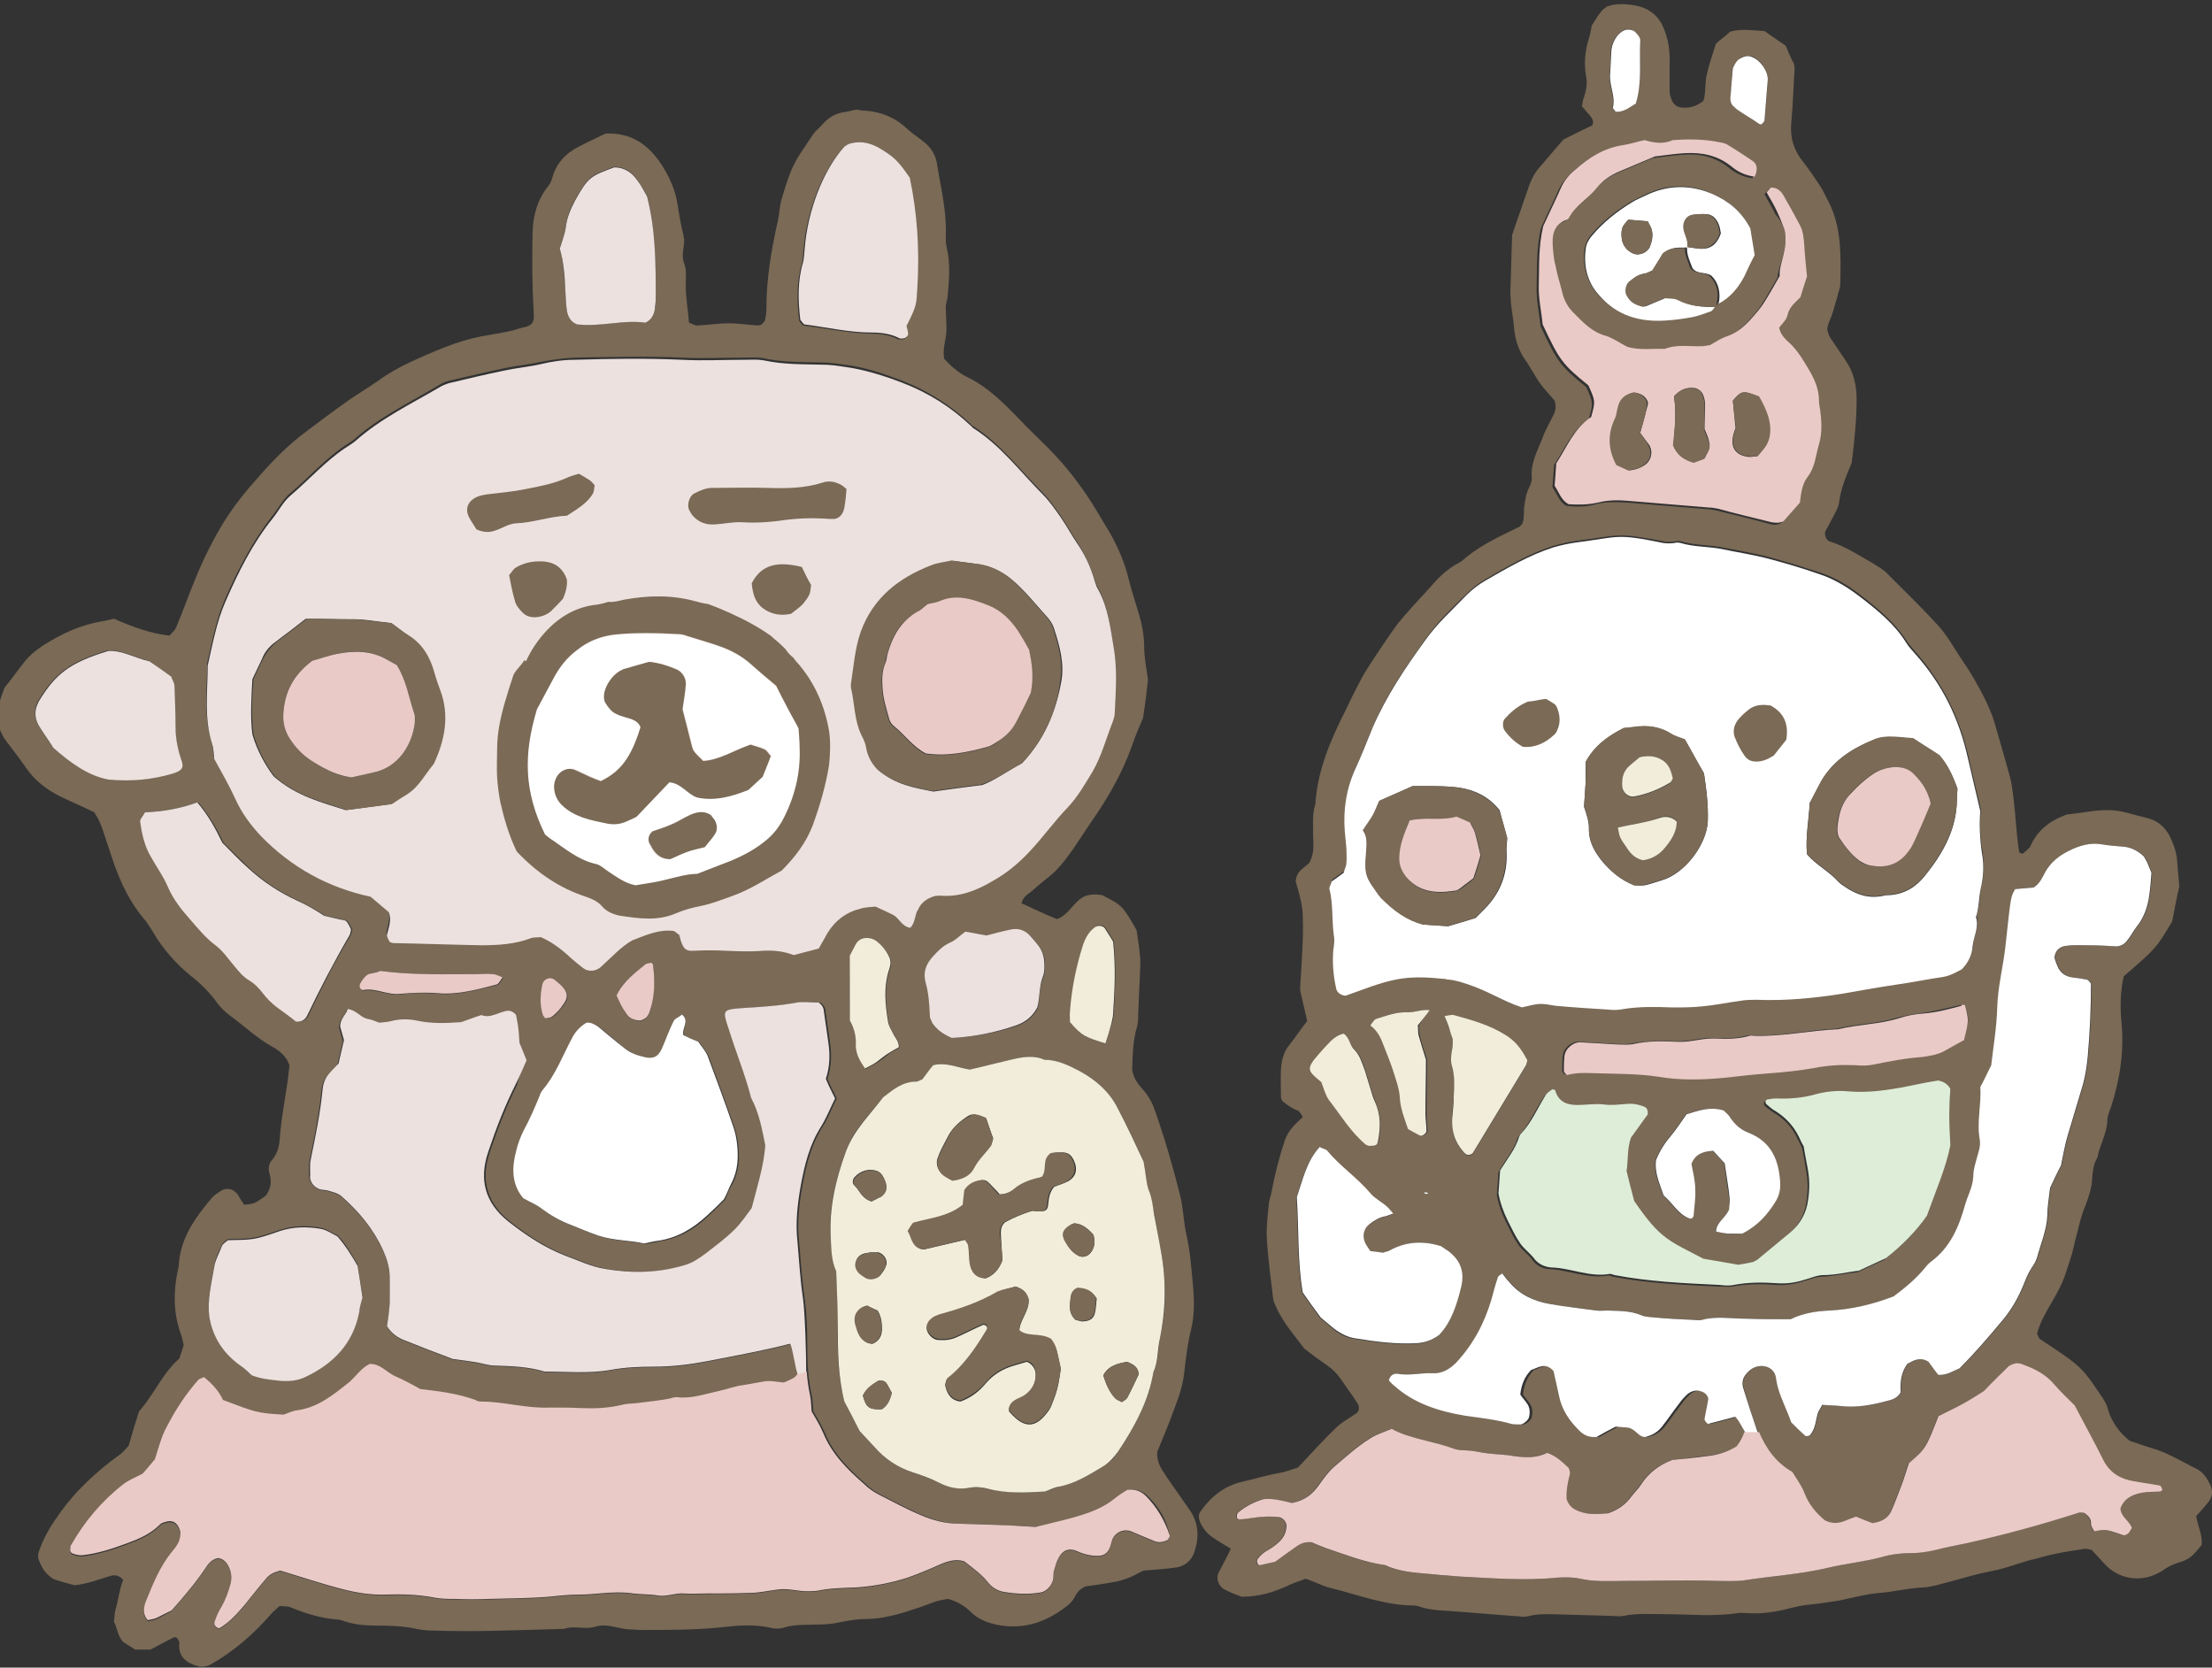 <svg xmlns="http://www.w3.org/2000/svg" width="405.8" height="305.9" style="overflow:visible;enable-background:new 0 0 405.8 305.9" xml:space="preserve">
    <rect width="100%" height="100%" fill="#333333" stroke="none"/>
    <style>
        .st0{fill:#7a6a56}.st1{fill:#fff}.st3{fill:#eacac6}.st4{fill:#f2edda}.st5{fill:#ece1de}
    </style>
    <path class="st0" d="M379.2 149.4c1.8-.2 3.2-.4 4.6-.6 2.2-.3 4.3-.3 6.4.3 1.4.4 2.8.7 4.2 1.1 1.6.5 2.8 1.6 3.6 3.1.7 1.4 1.3 3 1.4 4.6.1 1.6.3 3.2.4 4.7-.5 2.2-.9 4.3-1.3 6.4-2.9 4.9-2.9 4.9-8.9 10.1-.6 2.7-.7 5.6-.4 8.5.5 5.3-.3 10.4-1.9 15.4-.3.8-.7 1.7-.7 2.6-.1 2.4-1.4 4.4-1.8 6.7-.8 1.3-.9 2.7-1 4.1-.1 1.6-.6 3.1-1.2 4.7-.8 1.8-1.2 3.8-1.7 5.7-.4 1.4-.6 2.8-1.1 4.2-1.4 4.4-1.4 4.4-4.2 9.3-.8 1.4-1.5 2.8-1.9 4.4.2.3.3.7.5.9l2.7 1.8c4.8 3.2 5.5 4 8.6 8.7.5.7 1 1.5 1.2 2.4.7 2.3 2 4.2 4 5.8 1.2.4 2.6.9 3.9 1.3 3 .8 5.6 2.5 8.3 3.8 1.2.6 1.9 1.6 2.5 2.8.5 1 .6 2.1-.1 3.1s-1.6 1.9-2.4 2.8c.3 1.9 1.2 3.5 1 5.3-1.8 2.2-2.1 2.6-4.7 3.4-.9.3-1.6.7-2.3 1.2-3.9 2.6-8 1.6-10.4-.7-1-1-1.9-2.1-2.8-3-.5-.1-.9-.2-1.2-.2-1.8.3-3.5.5-5.3.9-1.2.2-2.4.6-3.6.9-2.8.6-5.4 1.8-8.3 2.3-2.6.5-5.2 1.3-7.8 2-1.6.4-3.1.9-4.7 1-2.7.1-5.3.8-8 1-2.5.2-4.9.9-7.4 1.4-1.9.3-3.9.6-5.9.8-1.1.1-2.1.4-3.1.6-2.6.7-5.3 1.1-8 .9-.5 0-1.1-.1-1.6 0-4.5.7-9 .2-13.4.2-2.5 0-5-.2-7.5.3-.9.2-1.8 0-2.7 0l-10.8-.3c-1.3 0-2.5 0-3.7.3-.7.2-1.4.2-2.1.1-4.3-.3-8.6-.7-12.9-1-1.8-.1-3.6-.2-5.3-.8-.3-.1-.7-.2-1.1-.2-5.3 0-10.2-2-15.2-3.2-1.6-.4-3-1.2-4.6-1.7-1.2.5-2.4.8-3.5 1.4-2.5 1.1-5 1.9-8.2 1.9-.8-.3-2-.7-3.1-1.3-1.2-.6-1.7-2.1-1.1-3.2.7-1.4 1.5-2.8 2.2-4.3-1.1-.7-2.2-1.3-3.2-2-1.1-.7-1.9-1.7-2.4-2.8-.3-.7-.4-1.4 0-2 1.9-2.7 4.3-4.7 7.7-5.5 2.3-.5 4.5-1.2 6.8-1.6 1.2-.2 2.4-.7 3.4-1 2.4-2.5 4.6-5 6.9-7.2 1.1-1.1 2.6-1.9 3.9-2.8.4-.3.5-1.1.3-1.5-.1-.2-.2-.3-.3-.5-.6-.9-1.2-1.8-1.8-2.6-2.1-3.1-2.1-3.1-5.7-5.6-.7-.5-1.4-1.1-2.1-1.6-2.1-2.8-4.4-5.3-5.7-8.9-.4-3.6-1-7.5-1.2-11.5-.1-2.1.2-4.3.4-6.4.1-.7.4-1.4.5-2.1.6-3.2 1.4-6.3 2.4-9.3.6-1.8 1.9-3 3.3-4.3-.3-.5-.6-1.1-1-1.2-1-.4-1.9-1-2.7-1.7-.1-.1-.2-.3-.3-.6 0-1.7-.1-3.5 0-5.3.1-1.6.5-3.2 1.6-4.5 1.1-1.4 2.1-2.9 3.2-4.3-.2-1.1-.5-2.1-.7-3.1-.2-.9-.4-1.7-.6-2.6.1-2.3.3-4.6.4-6.9.1-2.2.2-4.3.1-6.5 0-.9-.1-1.8-.3-2.7-.3-1.4-.7-2.8-1-3.8.1-2.2 2.1-2.7 2.6-3.6.9-1.9.6-3.3.6-4.8 0-2-.2-3.9.4-5.8.4-6.2 2.8-11.8 5.6-17.3.5-1 .9-1.9 1.4-2.9.7-1.3 1.3-2.6 2-3.8 1.7-2.7 3.5-5.4 5.4-8.1 1-1.5 2.3-2.8 3.4-4.1l3.3-3.6c1.5-1.8 3.2-3.4 5.3-4.5.2-.1.3-.2.5-.3 3.1-2.8 6.9-4.5 10.6-6.3.1-.1.2-.3.4-.4.5-1 .3-2.1.4-3.1.2-1.2.3-2.5.9-3.6.3-.6.6-1.4.5-2-.2-2.7 1.1-4.9 2-7.2.5-1.5 1.4-2.9 2.1-4.4.3-.7.4-1.4.1-2.4-.5-.6-1.2-1.4-1.9-2.2-.7-.8-1.3-1.7-1.8-2.6-.6-.9-1.1-1.9-1.7-2.7-1.2-1.7-1.8-3.6-2-5.5-.2-2.5-.8-4.9-.7-7.5.1-3.4.2-6.8.3-9.9 1-3 2-5.7 2.9-8.4.5-1.6 1.2-3 2.3-4.2 1.4-1.6 2.8-3.3 4.2-4.9 1.8-.9 3.6-1.8 5.3-2.6.4-.8-.1-1.4-.5-1.9-.5-.5-.9-1.1-1.4-1.6.1-.7.2-1.2.4-1.7.4-1.2.6-2.4.4-3.7-.5-2.5-.2-5 .6-7.4.2-.7.3-1.4.4-2 .9-1.3 1.4-2.6 2.8-3.5 1.6-.6 3.4-.5 5.2-.2 2.2.4 4 1.6 5 3.7 1.1 2.3 1.4 4.8 1.3 7.3v4.8c0 .5.2 1.1.4 1.6.3.7.9 1.2 1.6 1.3 1.5.2 2.8-.1 4.2-1.2.5-1.6.2-3.4.7-5.2.4-1.7 1-3.4 1.6-5.3.9-.8 1.9-1.5 2.6-2.2 2.3-.6 4.2-.2 6.3-.1l3.9 2.7c.5 1.2 1 2.4 1.5 3.3.1.6.2.9.1 1.3-.2 3.2-.3 6.5-.6 9.7-.2 2.7.5 4.9 2.2 7 1.1 1.4 2.1 2.9 3.1 4.4.6.9 1 1.9 1.5 2.8 2.5 4.8 2.3 10 2.2 15.3 0 .7-.4 1.4-.5 2.1-.3 1-.6 2.1-.9 3.1-.3 1-.9 1.9-1 3.1.2.5.3 1.1.6 1.5.9 1.3 1.8 2.7 2.7 4 1.5 2.1 2.1 4.6 2.1 7.1 0 4-.4 7.9-.9 11.8-1 2.4-2 4.7-2.3 7.2-.1.9-.6 1.7-1 2.5-.5 1-1 1.9-1.5 2.8-.3.5.1 1.7.7 1.9 2.9.9 5.5 2.6 8.1 4.1.9.6 1.9 1.1 2.6 1.9 3.2 3.2 6.4 6.3 9.4 9.6 1.5 1.7 2.7 3.8 4 5.8.9 1.3 1.8 2.7 2.6 4.1 1.6 2.8 3.1 5.7 3.9 8.8.8 2.9 1.7 5.8 2.5 8.8.4 1.4.5 2.8.7 4.2.4 3.2.5 6.4 1 9.6 0 .1.2.3.3.3.2.1.4.1.5 0 .4-.3.8-.7 1.2-1.1 1.3-3.1 3.7-4.9 6.8-6zm-64.1-93.8c2.2-1.1 3.6-2.9 4.7-5 .7-1.3 1.3-2.6 1.9-3.9-.3-1.8-.6-3.5-.8-4.9-1.7-3.3-4-5-6.9-6.3-4.2-1.9-8.3-1.7-12.4.3l-2.4 1.2c-2.8 1.7-5.3 3.7-7.4 6.2-.6.7-.9 1.5-1.1 2.4-.4 3.2.4 6.1 2.5 8.5 3.2 3.6 7.4 4.9 12.1 4.6 1.6-.1 3.2-.3 4.8-.6 1.2-.2 2.4-.7 3.6-1.1.3-.1.5-.5.7-.8.5 0 .7-.2.7-.6zm-35.9 129.2c3.3-.9 3.3-.8 6.3-.6 3.2.3 6.4.5 9.7.7.9.1 1.8 0 2.7-.1 3-.6 6.1-.4 9.1-.3 1.8.1 3.6 0 5.4-.2 2.3-.2 4.6-.7 6.9-1 1.1-.1 2.1-.2 3.2-.2 5.2.2 10.4-.3 15.5-1.1 3.4-.5 6.7-1.1 10.1-1.7 2.8-.4 5.6-1 8.5-1.4 1.3-.2 2.4-.7 3.4-1.4 1.2-1.2 1.9-2.7 2-4.3.1-1.8 1.2-3.4.6-5.3.6-1.7.5-3.6.9-5.3.5-2.2.5-4.3.2-6.4-.5-2.7-.5-5.3-.3-7.7-.8-3.5-1.6-6.6-2.3-9.8-1.6-7.1-4.8-13.5-9.6-19-.6-.7-1.2-1.4-1.7-2.1-2.2-3.4-5.2-5.9-8.3-8.3-2.3-1.8-4.7-3.3-7.4-4.2-3.4-1.1-6.8-2.2-10.3-3.1-2.4-.6-4.9-1-7.4-1.5-2.6-.6-5.4-.4-8-1.2-.3-.1-.7 0-1.1 0-.7.1-1.4.2-2.1 0-8.8-1.7-8.1-1.1-15.9-.1-1.4.2-2.8.5-4.2.9-4.5 1.4-8.5 3.8-12.5 6.1-1.2.7-2.4 1.6-3.4 2.6-2.7 2.6-5.4 5.2-7.6 8.3-3.6 5.1-7.2 10.2-9.7 16.1-1 2.5-2 5-3.1 7.4-1.7 3.7-2.3 7.5-2 11.5.1 1.1.2 2.1.3 3.2.1.9.1 1.8 0 2.7 0 .5-.3 1-.5 1.8-.7.5-1.6 1.1-2.2 1.6-.2.7-.4 1.1-.4 1.4.7 2.8.3 5.7.8 8.5.1.9 0 1.8-.1 2.7-.3 2.3 0 4.6.5 6.9.2.7.6 1.3 1.4 1.4h.5c.8-.3 1.7-.6 2.5-.9 6.5-2.4 9-2.7 15.8-2.1.2 0 .4 0 .5.1 1.2.2 2.4.5 3.6.9 3.2 1.5 6.3 3.4 9.7 4.5zm27.5 83c-2.4.9-4.4 2.4-5.8 4.6-.5.8-1.2 1.4-1.7 2.1-1.1 1.5-2.5 2.5-4.3 3.1-1.6.1-3.2.3-4.8-.2-1.3-.4-2.3-.9-2.8-2.4-.1-1.5.2-3.1.6-4.6.1-.3-.1-.7-.2-1.1-1.1-1-2.2-2.2-4-2.8-1.9 1-4 .9-6.1.6-1.6-.3-3.2-.3-4.8-.5-1.1-.1-2.1-.4-3.2-.5-1-.1-2.2 0-3.1-.4-1.9-.7-3.8-1.1-5.7-1.6-1.9-.5-3.8-1-5.6-2-1.4.6-2.8 1-4 1.8-2.4 1.5-4.6 3.5-6.7 5.3-1.1 1-1.9 2.2-2.7 3.3-1.2 1.7-2.7 2.8-4.9 3.2-1.7-.4-3.4-.9-5.2-.7-1.7.5-3.3 1.3-4.7 2.5-.2.2-.2.6-.2.9 0 .1.3.3.4.3.7 0 1.4-.1 2.1-.2 1.8-.3 3.6-.4 5.3-.2.6.1 1.3.9 1.3 1.5 0 1.1-.4 2.1-1.2 2.9-.6.6-1.4 1.2-2.1 1.6-.8.4-1.5 1-2 1.7-.1.1-.1.3-.1.5.1.4.3.7.6.6.9-.2 1.7-.4 2.7-.6 1.2-.9 2.5-1.8 3.9-2.8.7-.5 1.5-.9 2.8-.8.7.3 1.6.7 2.7 1.1 3.6 1.2 7.1 2.6 10.8 3.1 3.2 1.5 6.6 1.4 10 1.8 1.2.1 2.5.2 3.8.3 5.9.3 11.8.8 17.7.2 1.4-.1 2.9-.1 4.3.2 2.7.6 5.3.4 8 .4 5.7 0 11.4-.2 17.2 0 1.6 0 3.3.1 4.8-.1 5.1-.8 10.3-1.1 15.4-2.3 3.3-.8 6.7-1.1 10-2 1.7-.5 3.5-.7 5.3-.7 2 0 3.9-.4 5.8-.9 1.7-.4 3.5-.7 5.2-1.1 6.6-1.5 13.2-3.3 19.7-5.4.3-.1.7 0 1 0 .8.5 1.4 1.1 1.3 2.1 0 .4.4.9.6 1.3 2.1-.4 2.1-.4 5.3.7.2.1.7-.1.9-.3.3-.2.4-.6.7-1-.4-1.3-2-2-2.1-3.6.7-1.9 2.3-2.6 4.1-2.9 1.1-.2 2.1-.1 3.2-.2.1 0 .4-.3.4-.3-.1-.2-.3-.6-.5-.7-1.6-.3-3.2-.5-4.8-.8-2.4-.4-4.3-1.5-5.5-3.8-1.7-3.4-3.5-6.7-5.3-10.1-1.2-1.2-2.5-2.4-3.7-3.8-1.6-1.9-3.6-2.9-5.8-3.7-.7-.3-1.4-.4-2.6.3-1.1 1.1-2.7 2.6-4.6 4.6-.8.5-2.2 1.4-3.6 2.2-1.6.9-3.2 1.6-4.7 2.4-2.3 5.9-2.3 5.9-5.4 8.6-.5 1.4-.9 2.9-1.5 4.4-.6 1.5-1.1 3-1.8 4.5-.7 1.4-2 1.9-3.4 2.1-1.1-.4-2.1-.8-3-1.2-.8.3-1.4.5-2.1.8-1.2.5-2.4.5-3.6-.1-1.7-1.4-3-3-3.8-5.1-.5-1.3-1.4-2.5-2.2-3.8-3.4-2-5.5-5.1-6.7-8.8-.8-2.2-1.4-4.4-2.1-6.7-.4-1.4.2-2.4 1.3-3.3 1.8-1.4 4.4-.7 4.7 1.4.3 2.4 1.3 4.4 2.2 6.6.2.5.4 1 .6 1.6.8.8 1.7 1.7 2.6 2.5.2.1.8 0 .9-.2 1-1.2 1-2.7 1.4-4 .2-.5.5-.9.8-1.5 1.1.1 2.2.1 3.2.2 3.1.4 6.1-.2 9-1 .9-.2 1.7-.6 2.2-1.5-.1-1.8 0-3.5 1.2-5.2 1.1-.6 2.3-1.4 3.9-.4.6.8 1.2 1.7 1.8 2.4 1.5.1 2.5-.6 3.9-1.2 2.6-2.6 5.2-5.6 7.7-8.6 1.8-2.1 3.1-4.4 4.1-6.9.4-1 .8-2 1.4-2.9.4-.6.8-1.2 1-1.9.7-2.6 1.8-5.1 1.9-7.8 0-1.6.3-3.2.5-5 .6-1.3 1.3-2.8 2-4.1.4-1.9.7-3.7 1.2-5.4.9-2.9 1.7-5.8 2.6-8.7.6-1.9.9-3.8 1.1-5.8.4-4.5.6-8.9.6-13.5-.3-.3-.5-.7-.8-.7-.9-.2-1.8-.3-2.6-.4-1.4-.2-2.3-.9-2.8-2.2-.2-.5-.4-1-.5-1.5.2-1.3 1-2 2.2-2.1 1.4-.2 2.9-.1 4.3-.1 1.6 0 3.2.1 4.8.2.7 0 1.4-.3 1.9-.9.7-.8 1.2-1.8 1.8-2.6 1.4-1.7 2.1-3.7 2.4-5.9.2-1.4.3-2.8.4-4.1-.3-.7-.5-1.2-.7-1.7-.2-.5-.5-.9-.7-1.3-1.2-1.1-2.4-1.7-3.9-1.8-1.3-.1-2.5-.2-3.7-.4-2.2-.4-4.2.2-6.2 1.2-1.8.9-3.3 2.1-4.3 3.9-.5.9-.9 2-2.1 2.8-1 .1-2.2.2-3.4.3-.9 1.5-.8 1.5-1.8 10.5-.4 3.7-1.4 7.4-1.5 11.2-.1 3.6-.7 7.1-1.1 10.6-.7 1.4-1.3 2.7-2 4 .2 3.3-.7 6.5-.1 9.7.1.7 0 1.5-.2 2.1-.4 1.6-1 3.1-1 4.7-.1 1.8-1 3.4-1.5 5.1-1.1 4-2.7 7.8-6.2 10.4-.4.3-.8.7-1.1 1.1-1.7 2.1-3.8 3.8-5.8 5.3-3.9 1.5-7.8 2.4-11.7 2.6-2.5.1-5 .5-7.2 1.6-2.8 0-5.5 0-8.2-.1-2.7 0-5.4-.5-8 .2-.7.2-1.4 0-2.1 0-2.1-.1-4.3-.2-6.4-.4-.9-.1-1.9-.1-2.6-.4-2.1-.9-4.2-.8-6.3-.9-.7 0-1.4.1-2.1 0-2.8-.4-5.7-.7-8.5-1.2-2.9-.5-5.5-1.7-7.4-4-.5-.5-.9-1.1-1.3-1.6-.4.3-.7.4-.8.7-.5 1.4-.8 2.7-1.2 4.1-1.3 4.4-3.4 8.3-6.5 11.6-1.2 1.2-2.6 2-4.3 1.9-2.1-.1-4.2.5-6.4.1-.7-.1-1.4.3-1.6 1.2.3.4.7.8 1.1 1.1 3.9 3.1 8.4 4.7 13.3 5.4 2.8.4 5.7.7 8.5 1.5.5.1 1.1.1 1.6.1s1.4-.7 1.6-1.3c.2-.9.2-1.8-.4-2.6-.4-.6-.9-1.1-1.2-1.6.2-1.8.8-3.3 2-4.5 1.3-.4 2.6-1.5 4.1.2.3 1.4.7 3 1 4.5.5 2.6 1.9 4.6 3.7 6.4.8.8 1.7 1.3 3.2 1.2 1-.6 2.3-1.3 3.5-1.9.9.1 1.8.1 2.4.2 1.4.4 1.8 1.7 3 1.7 1.3-.3 2.3-.9 3.1-1.9 1.1-1.4 2.1-2.9 3.2-4.3.4-.6.9-1.1 1.4-1.6.7-.6 1.6-.9 2.5-.6.7.2 1.3.7 1.4 1.4-.2 1.3-.5 2.5-.7 3.7 0 .3.3.6.6.9 1.7-.4 3.4-.9 5-1.3 1 .4 1.6 1 1.8 1.9-.2 1.3-.8 2.3-1.7 3.4-1.6 1-3.4 1.6-5.4 1.8-2.6.3-4.7.6-6.8.8zm51.1-68.1c-.7-1.2-1.6-1.3-2.5-1.2-1.9.3-3.9.7-5.8 1.1-3.5.7-7 1.3-10.7.9-2-.2-3.9 0-5.9.5-2.4.6-4.9.9-7.4.8-.5 0-1.1.1-1.6.2-.1 0-.3.2-.3.3 0 .2 0 .4.1.5.5.5 1.1.9 1.7 1.3 1.9 1.1 3.4 2.7 4.3 4.7.3.6.7 1.3.9 1.8.3 1.4.5 2.6.7 3.9.4 2 .4 3.9.1 5.9-.3 2.4-1.4 4.4-3.3 6-1.9 1.6-3.9 3.2-5.8 4.8-.3.2-.6.3-1 .6-1 .2-2 .3-2.7.5-2.4-.4-4.5-.8-6.4-1.1-6.2-3.3-7.8-3.5-12.7-10.6-.4-1.7-.9-3.5-1.4-5.5.3-1.9.2-4.1.8-6.1 1.1-1.5 2.1-3 3.1-4.3 0-.7-.2-1.2-.7-1.4-1-.4-2.1-.6-3.1-.5-1.4.1-2.8.3-4.3.1-1.6-.2-3.2.1-4.8.1-2 0-3.5-.6-4.1-2.7 0-.1-.3-.1-.5-.2-.4.3-.9.6-1.2 1-1.6 2.4-2.7 5.1-4.6 7.2-.1.1-.2.3-.3.5-.7 2.3-2.3 4-3.5 6.2-.1 1.3-.2 2.7-.3 4.2.3 1.7.9 3.4 1.7 5 .7 1.4 1.4 2.9 2.3 4.2.7 1 1.8 1.7 2.5 2.7.7 1 1.9 1.7 3.2 1.7 3.6.2 7 1.8 10.6 1.2.3-.1.7.1 1 .2 6.4 1.2 12.8 1.5 19.2 1.8.9 0 1.8.1 2.7 0 2.7-.5 5.3-.5 8-.3 1.6.1 3.2-.1 4.8-.6 1.2-.3 2.4-.9 3.6-.9 2.4-.1 4.6-.7 6.5-.8 2-.9 3.6-1.7 5-2.3 3-2.5 5.6-4.9 7.5-7.8 1.5-4.5 3.4-8.8 4.3-12.9-.1-2.1-.2-3.7-.2-5.3.3-2.1.4-3.8.5-5.4zM327.4 42.2c.7 3.7-1.1 6.1-1.3 8.7-1 1.7-1.9 3.4-3 5.1-.6.9-1.3 1.7-2 2.5-1.3 1.5-2.8 2.8-4.7 3.5-1.2.4-2.2 1.1-3.1 1.6-.6.1-1 .1-1.4.2-2.3.1-4.7-.4-6.9.5-2.3-.1-4.7.3-6.9-.4-1.3-.7-2.5-1.6-3.9-2-2.6-.7-4.3-2.6-6-4.3-1-1-1.7-2.3-2-3.7-.3-1.6-.8-3.1-1.2-4.7-.2-1-.4-2.1-.5-3.2-.2-2.2 0-4.4 2.5-5.4.2-.1.3-.2.4-.3 1.3-2.2 3.6-3.5 5.1-5.5 1.2-1.4 2.7-2.4 4.3-3.1 2.1-.9 4.3-1.8 6.4-2.7 1.8-.2 3.6-.5 5.4-.6 3.1-.3 6 .3 8.6 2.4 1.2 1 2.7 1.7 4.3 1.9.6-1.3.4-2.3-.4-2.9-1.5-1-3-2-4.5-2.9-.4-.3-1-.4-1.5-.5-2.8-.6-5.7-.6-8.6-.4-1.8.7-3.5.5-5.2 0-1.3.3-2.5.7-3.8.9-3.6.5-6.4 2.3-9 4.6-1.1 1-2 2.1-2.6 3.4-1.1 2.5-2.3 4.9-3.2 6.9-.9 3.9-.7 7.3-.8 10.7-.1 2.5.5 5 .7 7.3 3.1 6.6 3.6 7.3 8.4 11.2 1.3 2.9 1.3 2.9.5 5.8-3.1 2.1-4.5 5.7-6.4 8.5-.1 1.6-.2 2.8-.3 4.1.9 1.2 1.2 2.7 2.6 3.4 1.8.2 3.6.2 5.3-.3 1.9-.5 3.9-.4 5.9-.3 4.8.4 9.7.8 14.5 1.2.5 0 1.1.1 1.6.2 3.3.8 6.6 1.6 9.9 2.5.7.2 1.4.3 2.2-.2.9-1.1 2-2.3 3-3.4.3-1.7.4-3.4 1.4-4.7 1.4-1.8 1.5-4 2.1-6 .6-2.1.5-4.3.2-6.4-.1-.5-.2-1.1-.2-1.6 0-2.1-.7-3.9-1.8-5.6-1-1.7-2-3.4-3.4-4.8-.8-.8-1.9-1.7-2.1-3 .5-.7 1.3-1.4 1.5-2.2.3-1.6 1.6-2.3 2.4-3.4.5-1.4.9-2.8 1.2-3.8-.2-2.1-.4-3.9-.5-5.7-.1-1.3-.2-2.5-.8-3.7-1-1.9-2-3.8-3.1-5.6-.5-.8-1.2-1.3-2.2-1.3-.2.3-.4.5-.8.9.6 1.2 1.4 2.4 2 3.7 1 1.1 1.5 2.4 1.7 2.9zm-63 186.4c-3.5-1.1-6.6-.8-9.6.9-.3.2-.7.2-1.2.4-.5-.1-1.2-.1-2.3-.3-.2-.3-.5-.7-.8-1.2-.8-1.4-.5-2.9.7-3.8.9-.6 1.8-1.2 2.9-1.4.4-.1.9-.3 1.4-.5-.5-.6-.8-1-1.2-1.3-1-.8-2.2-1.4-2.9-2.3-2.4-2.9-5.6-5-8-7.9-.3-.4-.9-.5-1.4-.7-2.4 2.7-3.1 6-4.2 9.2.4 5.9.1 11.8 1.1 17.5 1.2 1.6 2.2 3.1 3.3 4.6.8.6 1.6 1.3 2.4 2 1.1.9 2.4 1.6 3.9 1.8 3.7.6 7.4 1.1 11.2.9 1.5-.1 2.8-.6 4.2-1.5 2.3-2.4 3.3-5.6 4.1-9 .5-2.2 0-4.3-1.8-5.9-.6-.7-1.3-1.1-1.8-1.5zm96.1-44.2c-.3 0-.7-.1-1 0-2.3.5-4.5 1.1-6.8 1.4-1.6.2-3.2.5-4.7.9-3.6 1.1-7.4 1.1-11.1 2-5.2.2-10.3 1.5-15.5 1.2-.4 0-.7 0-1.1.1-1.9.5-3.9.5-5.9.4-2-.1-3.9.5-5.9.6h-1.1c-2.7-.1-5.4-.1-8 .4-.9.2-1.8.1-2.7.1-2.3-.1-4.6-.3-7-.4-1.4-.1-2.9 1.2-3 2.6-.1.9-.1 1.8-.1 2.7 0 .3.5.8.6.7 2.1-.6 4.3-.3 6.4-.3 3.4.1 6.8.1 10.2.6 4.1.6 8.2.6 12.3.2 2.7-.3 5.3-.6 8-.8 2.9-.2 5.7-.5 8.5-1 2.5-.5 5-.5 7.5-.5 1.1 0 2.2.1 3.2-.1 3-.6 6-1.2 9-1.4 1.4-.1 2.8-.4 4.1-1.1 1.3-.7 2.5-1.4 3.6-2 1.3-3.6 1.3-3.6.5-6.3zm-43.3 37.5c-.8 1.7-2.3 2.4-2.5 4 .8.1 1.5.3 2.2.4.9.1 1.8 0 2.6 0 2.8-1.4 4.7-3.4 6.2-6 .6-.9.8-2 .8-3.1-.1-4.2-1.5-7.7-5.8-9.4-1.5-.6-2.7-1.7-3.6-3.1-.3-.4-.7-.8-1-1-2.5-.8-4.7 0-6.8.7-1 1.4-1.9 2.8-2.9 4-1.2 1.4-2.1 2.9-2.7 4.4-.3 2.5.7 4.4 1.4 6.5 1.6 1.3 2.5 3.4 4.7 4.2.1.1.3 0 .5 0 .1-.2.3-.3.3-.5.1-1.6.4-3.2.3-4.8-.1-1.6-.5-3.2-.7-4.7.7-1.8 2.1-2.3 4-2.4.7.7 1.4 1.5 2.1 2.3.3 2.1.6 4.3.9 6.4.2.6 0 1.4 0 2.1zm-50.7-31.3c0 .8-.1 1.7-.2 2.5-.1.9-.2 1.8.1 2.7.6 1.8.4 3.5.3 5.3-.1 1.4-.3 2.8-.3 4.3-.1 2.2.5 4.2 2 5.9.1.1.3.2.4.4.3.4 1.2.3 1.4-.1 3.2-5.3 6.5-10.7 9.7-16 .2-.3.2-.7.3-1-1.2-2.3-2.4-3.6-4.1-4.7-2.9-1.8-6.2-2.8-9.4-3.6-.5-.1-1 .1-1.7.2.3.8.6 1.4.8 2 .2.6.5 1.3.7 2.1zm-20-1c-.9.2-1.7.7-2.3 1.4-.8.8-1.5 1.6-2.2 2.4-2.6 2.8-2 3.2.5 5.1.4 1.1.7 2.4 1.4 3.3 2.2 2.8 4 6 6.8 8.2.2.1.4.2.6.2 1.2 0 1.4-.1 1.6-.9.5-2.5.4-4.9-.6-7.3-.3-.7-.5-1.3-.7-2-.4-1.2-.7-2.4-1.1-3.6-.5-1.4-.9-2.8-1.9-3.8-1.1-.9-1-2.3-2.1-3zm15.8-4.3c-1.5-.2-2.7.4-3.9.4-2-.1-3.9.5-5.7 1.2-.4.1-.6.7-1.1 1.2 1.3 1 1.9 2.2 2.4 3.6.5 1.5 1.2 3 1.7 4.5.5 1.7 1.2 3.4 1.3 5.1.1 2 .8 3.8 1.5 5.8.6.3 1.4.8 2.2 1.2.4.2 1.2-.4 1.2-.8-.1-1.1-.2-2.1-.2-3.2 0-3.4.1-6.7.1-9.9-.5-1.6-1-3-1.3-4.3-.2-.7-.2-1.4-.2-2 .6-1 1.2-1.8 2-2.8zM300.1 19c1.2-3.9.6-7.7.7-11.4 0-.7-.5-1.3-1-1.8s-1.4-.6-2-.2c-1 .6-1.6 1.4-2 2.4-.2.5-.3 1-.3 1.6-.1 1.2 0 2.5-.2 3.7-.3 2.2 1 4.2.5 6.4 0 .1.1.3.2.4.1.1.2.3.3.4 1.5.1 2.5-.8 3.8-1.5zm23.1 3.8c.2-.3.5-.5.5-.8.2-2.5.5-4.9.6-7.4.1-1.6-1.3-3.6-2.8-4.2-.7-.3-1.4-.2-2 .1-.6.4-1.1.9-1.6 1.9-.1 1.4-.3 3.1-.4 4.9 0 .7 0 1.4.4 2 .3.2.5.5.8.7 1.3.9 2.7 1.8 4 2.6.1.1.3.1.5.2zM261.5 219c.6 0 .7-.1.1-.3-.1 0-.3.1-.5.1.1.1.3.2.4.2z"/>
    <path class="st1" d="M279.2 184.8c-3.4-1.1-6.4-3.1-9.8-4.2-1.2-.4-2.4-.8-3.6-.9-.2 0-.4 0-.5-.1-6.8-.7-9.3-.3-15.8 2.1-.8.3-1.7.6-2.5.9-.2.1-.4 0-.5 0-.8-.2-1.3-.7-1.4-1.4-.5-2.3-.7-4.6-.5-6.9.1-.9.3-1.7.1-2.7-.4-2.8-.1-5.7-.8-8.5-.1-.3.2-.7.4-1.4.6-.4 1.5-1.1 2.2-1.6.2-.8.5-1.3.5-1.8.1-.9 0-1.8 0-2.7-.1-1.1-.2-2.1-.3-3.2-.3-4 .3-7.8 2-11.5 1.1-2.4 2.1-4.9 3.1-7.4 2.5-5.8 6-11 9.7-16.1 2.2-3.1 5-5.6 7.6-8.3 1-1 2.2-1.9 3.4-2.6 4-2.3 8.1-4.7 12.5-6.1 1.4-.4 2.8-.7 4.2-.9 7.9-1 7.2-1.7 15.9.1.7.1 1.4.1 2.1 0 .3-.1.7-.1 1.1 0 2.6.8 5.3.6 8 1.2 2.4.5 4.9.9 7.4 1.5 3.5.9 6.9 1.9 10.3 3.1 2.7.9 5.2 2.5 7.4 4.2 3.1 2.4 6.2 4.9 8.3 8.3.5.8 1.1 1.4 1.7 2.1 4.9 5.5 8 11.8 9.6 19 .7 3.1 1.5 6.3 2.3 9.8-.2 2.3-.1 5 .3 7.7.4 2.1.3 4.2-.2 6.4-.4 1.7-.3 3.6-.9 5.3.6 1.8-.4 3.5-.6 5.3-.1 1.6-.8 3.1-2 4.3-1.1.6-2.2 1.2-3.4 1.4-2.8.4-5.6 1-8.5 1.4-3.4.5-6.7 1.1-10.1 1.7-5.1.8-10.3 1.3-15.5 1.1-1.1 0-2.2 0-3.2.2-2.3.3-4.6.8-6.9 1-1.8.2-3.6.2-5.4.2-3-.1-6.1-.2-9.1.3-.9.2-1.8.2-2.7.1-3.2-.2-6.4-.4-9.7-.7-2.9-.5-2.9-.5-6.2.3zm20.6-22.4c.4 0 1.2.1 1.9 0 1-.2 2.1-.6 3.1-.9 4.3-1.2 8.3-6.6 8.5-10.8.1-2.9-.2-5.7-.7-8.8-.5-.9-1.1-1.9-1.7-3-.6-1.1-1.2-2.2-1.8-3.2-.9-.4-1.8-.6-2.6-1.1-2.1-1.3-4.3-1.6-6.7-1.2-.7.1-1.4.1-1.9.2-3 1.5-5.4 3.3-7 6.2v3.7c-.1 1.4-.2 2.8-.3 4.5.2.6.5 1.5.7 2.3.1.5.2 1.1.2 1.6-.1 2.5 1.1 4.5 2.6 6.3 1.5 1.7 3.2 3.2 5.7 4.2zm32.2-15.1c-.2 3.3-.8 6.3-.5 9.4 1.7 2 4 3.1 5.7 5 .4.4.8.7 1.3 1 2.2 1.5 4.5 2.2 7.1 1.6.3-.1.7-.1 1.1-.1 2.7-.2 4.8-1.5 6.4-3.5 3.3-4.1 5.9-8.6 5.9-14.1 0-.7.1-1.4.1-1.9-.8-2.3-1.7-4.2-3.3-6.1-1.5-1-3.1-2-4.8-3.1-1.5-.1-2.9-.3-4.3-.3-.9 0-1.8.1-2.6.4-4.5 1.7-8.3 4.2-10.5 8.7-.4.8-.9 1.8-1.6 3zm-55.5 6.4c-.6-2-1-3.7-1.4-5.1-2.5-3.1-5.7-4.1-9.2-4.3-2.3-.1-4.6-.1-6.7-.1-2.2 1-4.1 1.8-6.1 2.7-.4.9-.7 1.7-1.1 2.5-.5.9-1.1 1.8-1.9 2.9.8 1.2.7 2.6.6 4-.4 4.5 0 4.7 2.3 7.9.3.4.6.9.4.5 2.6 2.6 4.8 4.1 7.7 4.9 1.3.1 2.9.2 4.6.3 1.7-.5 3.4-1 5-1.5l1.6-1.6c2.8-2.8 4.2-6.2 4.1-10.1-.1-1.2.1-2.2.1-3z"/>
    <path d="M357.8 199.7c-.1 1.5-.2 3.3-.2 5.1 0 1.6.1 3.2.2 5.3-.8 4.1-2.7 8.4-4.3 12.9-2 2.9-4.5 5.4-7.5 7.8-1.4.6-3 1.4-5 2.3-1.9.2-4.2.8-6.5.8-1.2 0-2.4.6-3.6.9-1.6.5-3.1.7-4.8.6-2.7-.2-5.4-.2-8 .3-.9.2-1.8.1-2.7 0-6.4-.3-12.9-.6-19.2-1.8-.4-.1-.7-.3-1-.2-3.6.6-7-1.1-10.6-1.2-1.3-.1-2.5-.7-3.2-1.7-.8-1-1.8-1.7-2.5-2.7-.9-1.3-1.6-2.8-2.3-4.2-.8-1.6-1.4-3.3-1.7-5 .1-1.5.2-2.9.3-4.2 1.3-2.1 2.8-3.9 3.5-6.2.1-.2.1-.3.3-.5 2-2.1 3.1-4.8 4.6-7.2.3-.4.8-.7 1.2-1 .2.1.5.1.5.2.6 2.1 2.1 2.7 4.1 2.7 1.6 0 3.2-.3 4.8-.1 1.5.2 2.8 0 4.3-.1 1.1-.1 2.1.1 3.1.5.6.2.7.7.7 1.4-1 1.4-2 2.8-3.1 4.3-.7 2-.5 4.2-.8 6.1.5 2 .9 3.7 1.4 5.5 4.9 7.2 6.5 7.3 12.7 10.6 1.9.3 4 .7 6.4 1.1.7-.1 1.8-.3 2.7-.5.4-.2.8-.4 1-.6 1.9-1.6 3.9-3.2 5.8-4.8 1.9-1.6 3-3.6 3.3-6 .3-2 .3-3.9-.1-5.9-.2-1.2-.5-2.5-.7-3.9-.3-.5-.6-1.1-.9-1.8-1-2-2.4-3.5-4.3-4.7-.6-.3-1.1-.8-1.7-1.3-.1-.1-.1-.3-.1-.5 0-.1.2-.3.3-.3.5-.1 1.1-.2 1.6-.2 2.5.1 5-.1 7.4-.8 1.9-.5 3.9-.7 5.9-.5 3.6.3 7.1-.2 10.7-.9 1.9-.4 3.9-.8 5.8-1.1.6.2 1.5.3 2.2 1.5z" style="fill:#deedd8"/>
    <path class="st3" d="M327.4 42.2c-.2-.5-.7-1.9-1.3-3.2-.6-1.3-1.3-2.5-2-3.7.3-.4.5-.6.8-.9 1 0 1.7.5 2.2 1.3 1.1 1.9 2.1 3.7 3.1 5.6.6 1.1.7 2.4.8 3.7.1 1.8.3 3.6.5 5.7-.3 1-.8 2.4-1.2 3.8-.9 1-2.1 1.8-2.4 3.4-.2.8-.9 1.4-1.5 2.2.2 1.3 1.2 2.2 2.1 3 1.4 1.4 2.4 3.1 3.4 4.8 1 1.7 1.8 3.5 1.8 5.6 0 .5.1 1.1.2 1.6.3 2.2.4 4.4-.2 6.4-.6 2-.7 4.2-2.1 6-1 1.3-1.2 3-1.4 4.7-1 1.1-2 2.3-3 3.4-.8.4-1.5.3-2.2.2-3.3-.8-6.6-1.6-9.9-2.5-.5-.1-1.1-.2-1.6-.2-4.8-.4-9.7-.8-14.5-1.2-2-.2-4-.2-5.9.3-1.8.4-3.5.4-5.3.3-1.4-.7-1.8-2.2-2.6-3.4.1-1.2.2-2.5.3-4.1 1.9-2.9 3.3-6.5 6.4-8.5.8-2.9.8-2.9-.5-5.8-4.8-3.9-5.3-4.6-8.4-11.2-.2-2.3-.8-4.8-.7-7.3.1-3.4-.1-6.8.8-10.7.9-2 2.1-4.4 3.2-6.9.6-1.4 1.5-2.5 2.6-3.4 2.6-2.3 5.4-4.1 9-4.6 1.2-.2 2.4-.6 3.8-.9 1.7.5 3.4.8 5.2 0 2.9-.2 5.7-.2 8.6.4.5.1 1.1.2 1.5.5 1.5.9 3 1.9 4.5 2.9.9.6 1 1.6.4 2.9-1.6-.2-3-.8-4.3-1.9-2.5-2-5.4-2.6-8.6-2.4-1.8.1-3.6.4-5.4.6-2.1.9-4.3 1.8-6.4 2.7-1.7.7-3.2 1.7-4.3 3.1-1.6 2-3.9 3.2-5.1 5.5-.1.1-.2.3-.4.3-2.6 1-2.7 3.1-2.5 5.4.1 1.1.2 2.1.5 3.2.3 1.6.8 3.1 1.2 4.7.3 1.4 1 2.7 2 3.7 1.8 1.8 3.4 3.6 6 4.3 1.3.4 2.5 1.3 3.9 2 2.2.7 4.6.3 6.9.4 2.3-.9 4.6-.4 6.9-.5.4 0 .7-.1 1.4-.2.9-.5 1.9-1.2 3.1-1.6 2-.7 3.4-2 4.7-3.5.7-.8 1.4-1.6 2-2.5 1.1-1.7 2-3.4 3-5.1-.2-2.3 1.6-4.7.9-8.4zm-26.5 37.2c.6-2.1 1-3.6 1.4-5.2.1-.5-.2-1-.6-1.4-.5-.5-1.2-.7-1.9-.8-1.3.3-2.3 1-2.7 2.3-.3.8-.3 1.8-.7 2.6-1.3 2.8-1.2 5.5.3 8.4.7.3 1.5.7 2.2 1 .7-.1 1.2-.2 1.7-.4.3-.1.7-.3 1-.5 1.3-.8 1.7-2.4 1-3.7-.6-.8-1.1-1.5-1.7-2.3zm6.2-6.7c.5 3.2.1 6.2-.1 8.9.7 2 2.1 2.7 3.8 3.2.6-.2 1.3-.5 1.9-.7 1.1-2.1 1.1-2.1.7-3.6-.2-.7-.5-1.3-.7-1.8 0-1.6.1-3.1.1-4.5 0-.5-.1-1.1-.3-1.6-.2-.7-.8-1.2-1.5-1.4-1.4-.2-2.6.1-3.9 1.5zm10.8.8c.2 1.7.3 3.4.5 5-.2.5-.3.9-.4 1.2-.6 2.4.4 3.8 2.7 4.1.5.1 1-.1 1.7-.1.7-.9 1.7-1.7 2.1-3.3.5-2.6-.5-5.2-1.9-7.6-2.8-1.2-3.1-1.2-4.7.7z"/>
    <path class="st1" d="M264.4 228.6c.5.4 1.3.8 1.9 1.4 1.8 1.6 2.3 3.6 1.8 5.9-.8 3.3-1.8 6.6-4.1 9-1.4 1-2.7 1.4-4.2 1.5-3.8.2-7.5-.3-11.2-.9-1.4-.2-2.7-.9-3.9-1.8-.8-.7-1.7-1.4-2.4-2-1.1-1.5-2.2-3-3.3-4.6-1-5.7-.7-11.6-1.1-17.5 1.1-3.2 1.8-6.6 4.2-9.2.5.3 1.2.4 1.4.7 2.4 2.9 5.6 5 8 7.9.8.9 2 1.5 2.9 2.3.4.3.7.8 1.2 1.3-.6.2-1 .4-1.4.5-1.1.2-2 .7-2.9 1.4-1.2.9-1.5 2.4-.7 3.8.3.5.6.9.8 1.2 1 .1 1.7.2 2.3.3.5-.2.9-.2 1.2-.4 2.9-1.6 6-1.9 9.5-.8z"/>
    <path class="st3" d="M360.5 184.4c.7 2.8.7 2.8-.2 6.4-1.1.6-2.4 1.3-3.6 2-1.3.7-2.7.9-4.1 1.1-3 .2-6 .8-9 1.4-1 .2-2.1.2-3.2.1-2.5-.1-5 0-7.5.5-2.8.5-5.7.8-8.5 1-2.7.2-5.3.5-8 .8-4.1.4-8.2.5-12.3-.2-3.3-.5-6.8-.5-10.2-.6-2.1 0-4.3-.3-6.4.3-.1 0-.6-.5-.6-.7 0-.9 0-1.8.1-2.7.1-1.4 1.6-2.7 3-2.6 2.3.1 4.6.3 7 .4.9 0 1.8.1 2.7-.1 2.7-.6 5.3-.5 8-.4h1.1c2-.1 3.9-.7 5.9-.6 2 .1 3.9.1 5.9-.4.3-.1.7-.2 1.1-.1 5.2.2 10.3-1 15.5-1.2 3.7-.9 7.5-.9 11.1-2 1.5-.5 3.1-.8 4.7-.9 2.3-.2 4.6-.8 6.8-1.4.1-.3.4-.2.7-.1z"/>
    <path class="st1" d="M314.6 56.3c-.2.3-.4.6-.7.8-1.2.4-2.4.9-3.6 1.1-1.6.3-3.2.5-4.8.6-4.7.3-8.9-.9-12.1-4.6-2.2-2.4-2.9-5.3-2.5-8.5.1-.9.5-1.7 1.1-2.4 2.1-2.5 4.6-4.5 7.4-6.2.8-.5 1.6-.8 2.4-1.2 4.1-2 8.2-2.1 12.4-.3 2.9 1.3 5.2 3.1 6.9 6.3.2 1.3.5 3.1.8 4.9-.7 1.3-1.3 2.6-1.9 3.9-1.1 2.1-2.6 3.9-4.7 5 .4-2 0-3.8-1.3-5.1-1.1-.8-2.6-.2-3.5-1.4-.5-1.3-1.1-2.5-1-3.9l2.1.3c1.6.2 2.8-.3 3.6-1.7.2-.3.3-.6.5-1.1-.1-.6-.2-1.3-.5-1.9-.4-.8-1-1.5-2-1.6-.9-.1-1.8 0-2.6.1-1.1.2-1.7 1.2-1.6 2.4.1 1.2 1 2.3.7 3.6-1.4.1-2.9-.3-4.3 1-.6.9-1.3 2.1-1.9 3.1-.5.2-.8.4-1.1.5-.5.2-1.1.2-1.5.4-.6.3-1.2.7-1.7 1.2-.6.5-.8 1.7-.4 2.5.6 1.2 1.6 1.8 3.1 2.1 1.1-.5 2.4-1 3.8-1.6.9.1 1.9 0 2.6.4 1.7 1.2 4 1.3 6.3 1.3zm-15.9-16c-.4.5-.8.9-1 1.3-.3.8-.3 1.7-.1 2.6.3 1.1 1 1.8 2 2.3 1.1.5 2.7-.2 3.1-1.3.4-1 .6-2 .3-3.1-.1-.5-.5-.9-.7-1.5l-3.6-.3zM317.2 221.9c0-.7.2-1.4.1-2.1-.2-2.1-.6-4.2-.9-6.4-.7-.8-1.5-1.6-2.1-2.3-1.9.1-3.3.6-4 2.4.3 1.6.7 3.1.7 4.7.1 1.6-.2 3.2-.3 4.8 0 .2-.2.3-.3.5-.2 0-.4.1-.5 0-2.1-.8-3.1-2.9-4.7-4.2-.7-2.1-1.7-4.1-1.4-6.5.6-1.5 1.5-3 2.7-4.4 1-1.2 1.9-2.6 2.9-4 2-.6 4.2-1.5 6.8-.7.3.3.7.6 1 1 .9 1.4 2 2.5 3.6 3.1 4.3 1.7 5.6 5.2 5.8 9.4 0 1.1-.2 2.1-.8 3.1-1.5 2.5-3.4 4.6-6.2 6H317c-.7-.1-1.4-.2-2.2-.4.1-1.7 1.6-2.3 2.4-4z"/>
    <path class="st4" d="M266.5 190.6c-.3-.8-.5-1.5-.7-2.2-.2-.6-.5-1.3-.8-2 .7-.1 1.2-.3 1.7-.2 3.3.9 6.5 1.8 9.4 3.6 1.8 1.1 2.9 2.4 4.1 4.7-.1.3-.1.7-.3 1-3.2 5.3-6.5 10.7-9.7 16-.3.4-1.1.5-1.4.1-.1-.1-.3-.2-.4-.4-1.5-1.7-2.1-3.7-2-5.9.1-1.4.3-2.8.3-4.3.1-1.8.2-3.6-.3-5.3-.3-.9-.2-1.8-.1-2.7.2-.7.2-1.6.2-2.4zM246.5 189.6c1.1.7 1.1 2.2 2 3 1 1 1.4 2.5 1.9 3.8.4 1.2.7 2.4 1.1 3.6.2.7.4 1.4.7 2 1.1 2.4 1.1 4.8.6 7.3-.1.8-.4.9-1.6.9-.2 0-.3-.1-.6-.2-2.8-2.3-4.6-5.4-6.8-8.2-.7-1-1-2.3-1.4-3.3-2.4-2-3-2.3-.5-5.1.7-.8 1.4-1.6 2.2-2.4.7-.7 1.5-1.2 2.4-1.4zM262.3 185.3c-.8 1.1-1.5 1.9-2.2 2.8.1.6 0 1.4.2 2 .4 1.4.8 2.7 1.3 4.3 0 3.1-.1 6.5-.1 9.9 0 1.1.2 2.1.2 3.2 0 .4-.8 1-1.2.8-.8-.4-1.5-.8-2.2-1.2-.7-2.1-1.4-3.8-1.5-5.8-.1-1.7-.8-3.5-1.3-5.1-.5-1.5-1.1-3-1.7-4.5-.5-1.4-1.1-2.6-2.4-3.6.4-.5.7-1.1 1.1-1.2 1.9-.6 3.7-1.3 5.7-1.2 1.5 0 2.7-.6 4.1-.4z"/>
    <path class="st0" d="M314.6 56.3c-2.3 0-4.6-.1-6.7-1.2-.7-.4-1.7-.3-2.6-.4-1.3.6-2.6 1.1-3.8 1.6-1.5-.3-2.5-.9-3.1-2.1-.4-.7-.2-1.9.4-2.5.5-.4 1.1-.9 1.7-1.2.5-.2 1-.2 1.5-.4.3-.1.6-.3 1.1-.5.6-1 1.4-2.2 1.9-3.1 1.5-1.3 3-.9 4.3-1l-.2-.2c-.1 1.4.6 2.7 1 3.9.9 1.1 2.3.6 3.5 1.4 1.4 1.4 1.8 3.1 1.3 5.1.2.3 0 .5-.3.6z"/>
    <path class="st1" d="M300.1 19c-1.3.8-2.3 1.6-3.7 1.5-.1-.1-.2-.2-.3-.4-.1-.1-.3-.3-.2-.4.5-2.2-.8-4.2-.5-6.4.1-1.2.1-2.5.2-3.7 0-.5.1-1.1.3-1.6.4-1 1-1.9 2-2.4.6-.3 1.5-.2 2 .2.5.5 1.1 1.1 1 1.8-.2 3.7.4 7.5-.8 11.4zM323.2 22.8c-.2 0-.4 0-.5-.1-1.3-.9-2.7-1.7-4-2.6-.3-.2-.5-.5-.8-.7-.5-.6-.5-1.3-.4-2 .1-1.8.3-3.5.4-4.9.5-1.1.9-1.6 1.6-1.9.7-.4 1.4-.4 2-.1 1.5.6 2.9 2.6 2.8 4.2-.2 2.5-.4 4.9-.6 7.4 0 .2-.3.4-.5.7zM261.5 219c-.1-.1-.3-.2-.4-.2.2 0 .3-.1.5-.1.6.2.5.3-.1.3z"/>
    <path class="st0" d="M299.8 162.4c-2.5-1-4.2-2.5-5.7-4.3-1.5-1.8-2.7-3.8-2.6-6.3 0-.5 0-1.1-.2-1.6-.2-.9-.5-1.7-.7-2.3.1-1.6.2-3.1.3-4.5.1-1.2 0-2.5 0-3.7 1.6-2.9 4-4.7 7-6.2.5 0 1.2-.1 1.9-.2 2.4-.3 4.6-.1 6.7 1.2.7.5 1.6.7 2.6 1.1.6 1.1 1.2 2.1 1.8 3.2.6 1.1 1.2 2.2 1.7 3 .4 3.1.8 5.9.7 8.8-.2 4.2-4.2 9.7-8.5 10.8-1 .3-2.1.7-3.1.9-.7.2-1.5.1-1.9.1zm-3-10.6c.3 1.8.3 1.8 1.7 3.7.7 1.1 1.6 1.9 2.9 2.2 1.5-.2 2.8-.7 3.7-1.9 1.3-1.5 2.5-3.1 2.5-5.2-.9-.9-2.1-1-3-.7-2.5 1-5.2 1.3-7.8 1.9zm4-12.9c-.6.5-1.5 1.2-2.2 2-.9 1-1.1 2.2-1 3.5.1 1.1 1.2 2 2.2 1.8 2.3-.4 4.5-1.3 6.5-2.5.3-.2.4-.6.6-.8-.3-1.2-.6-2.5-1.7-3.2-1.3-1-2.6-1.2-4.4-.8zM332 147.3c.6-1.2 1.1-2.2 1.6-3.1 2.2-4.5 6.1-6.9 10.5-8.7.8-.3 1.8-.4 2.6-.4 1.4 0 2.9.2 4.3.3 1.6 1.1 3.3 2.1 4.8 3.1 1.6 1.8 2.4 3.8 3.3 6.1 0 .5-.1 1.2-.1 1.9 0 5.5-2.7 10-5.9 14.1-1.6 2-3.8 3.3-6.4 3.5-.4 0-.7.1-1.1.1-2.6.6-5-.2-7.1-1.6-.4-.3-.9-.6-1.3-1-1.7-1.9-4-3-5.7-5-.3-3 .4-6 .5-9.3zm22.2.1c-.6-2.7-1.9-4.2-3.3-5.5-1-.9-2.1-1.2-3.4-1.2-1.5.1-2.8.5-4 1.3-1.5 1-2.8 2.2-4 3.5-1.2 1.4-2 2.9-2.3 4.7-.2 1-.4 2.1 0 3.3 1.1 1.5 2.1 3.1 3.7 4.3.7.6 1.5.9 2.4 1 2.9.5 5.3-.5 6.9-2.9.4-.6.7-1.2 1-1.8 1.1-2.3 2-4.6 3-6.7zM276.5 153.7c-.1.8-.2 1.9-.2 3 0 4-1.3 7.3-4.1 10.1l-1.6 1.6c-1.7.5-3.4 1-5 1.5-1.7-.1-3.3-.2-4.6-.3-2.9-.8-5.1-2.3-7.7-4.9.3.4 0-.1-.4-.5-2.2-3.2-2.7-3.4-2.3-7.9.1-1.4.3-2.8-.6-4 .7-1.1 1.4-2 1.9-2.9.4-.8.7-1.6 1.1-2.5 2-.9 3.9-1.7 6.1-2.7 2.1 0 4.4-.1 6.7.1 3.5.2 6.7 1.3 9.2 4.3.5 1.4 1 3.1 1.5 5.1zm-17.9-3.2c-1.1 2.5-1.8 4.7-1.8 7.1 0 1.3.5 2.4 1.3 3.4 2.3 2.8 5.4 3 8.8 2.5.3-.1.7-.2 1-.4.9-.6 1.7-1.3 2.5-1.9.5-1.5.9-2.8 1.3-4.2-.3-1.4-.6-2.8-1-4.1-.2-.7-.6-1.3-.9-1.9-.8-.4-1.7-.7-2.5-1.1-2.8.7-5.7-.1-8.7.6zM327.7 135.7c-.7.9-1.6 2-2.3 2.9-1.1.7-2.1 1.1-3.2 1.1-.9 0-1.6-.3-2.1-1-.8-1.1-1.4-2.3-1.9-3.6-.3-1-.1-1.9.4-2.7.6-.9 1.4-1.6 2.3-2.3.8-.6 1.7-.8 2.7-.8.4 0 .8.1 1.2.1 2.4 1.3 3.4 3.3 2.9 6.3zM283.6 128.2c.6.3 1 .6 1.5.9.2.1.4.4.5.6.5 1.2.7 2.4.3 3.7-.2.5-.4 1.1-.8 1.4-1.6 1.5-3.5 2.4-5.7 2.2-1.3-.7-2.4-1.7-3.3-2.9-.5-.6-.5-1.8 0-2.3 1.1-1.2 2.3-2.3 4.2-3.1.3 0 .9-.1 1.5-.2.5-.1 1-.2 1.8-.3zM300.9 79.4c.5.8 1.1 1.5 1.5 2.3.8 1.4.3 2.9-1 3.7-.3.2-.6.4-1 .5-.5.2-1 .2-1.7.4-.7-.3-1.5-.7-2.2-1-1.5-2.9-1.6-5.6-.3-8.4.4-.8.4-1.7.7-2.6.4-1.3 1.4-2 2.7-2.3.7 0 1.4.3 1.9.8.4.4.7.9.6 1.4-.1 1.6-.6 3.1-1.2 5.2zM307.1 72.7c1.3-1.4 2.4-1.6 3.8-1.4.8.1 1.3.6 1.5 1.4.2.5.3 1 .3 1.6 0 1.4 0 2.9-.1 4.5.2.5.5 1.2.7 1.8.5 1.5.5 1.5-.7 3.6-.6.2-1.3.5-1.9.7-1.7-.5-3-1.3-3.8-3.2.3-2.8.7-5.9.2-9zM317.9 73.5c1.6-1.9 1.9-1.9 4.8-.8 1.4 2.4 2.5 5 1.9 7.6-.4 1.6-1.4 2.4-2.1 3.3-.7.1-1.2.2-1.7.1-2.3-.2-3.3-1.7-2.7-4.1.1-.3.2-.7.4-1.2-.3-1.5-.4-3.3-.6-4.9zM309.5 45.4c.3-1.3-.6-2.4-.7-3.6-.1-1.1.5-2.2 1.6-2.4.9-.1 1.8-.2 2.6-.1.9.1 1.6.7 2 1.6.3.6.4 1.4.5 1.9-.2.5-.3.8-.5 1.1-.9 1.3-2.1 1.9-3.6 1.7l-2.1-.3c0-.1.2.1.2.1zM298.7 40.3l3.6.3c.3.6.6 1 .7 1.5.3 1.1 0 2.1-.3 3.1-.4 1.1-1.9 1.8-3.1 1.3-1-.4-1.7-1.2-2-2.3-.2-.9-.2-1.8.1-2.6.2-.4.6-.8 1-1.3z"/>
    <path class="st4" d="M296.8 151.8c2.6-.6 5.2-.9 7.8-1.8.9-.3 2.1-.2 3 .7 0 2.1-1.2 3.7-2.5 5.2-1 1.1-2.3 1.7-3.7 1.9-1.3-.3-2.2-1.1-2.9-2.2-1.4-2-1.4-2-1.7-3.8zM300.8 138.9c1.8-.4 3.1-.2 4.4.7 1.1.8 1.4 2 1.7 3.2-.2.3-.3.7-.6.8-2 1.2-4.2 2.1-6.5 2.5-1 .2-2.1-.7-2.2-1.8-.1-1.3.1-2.5 1-3.5.7-.7 1.6-1.4 2.2-1.9z"/>
    <path class="st3" d="M354.2 147.4c-.9 2.2-1.9 4.5-2.9 6.7-.3.6-.6 1.3-1 1.8-1.7 2.5-4 3.4-6.9 2.9-.9-.1-1.7-.5-2.4-1-1.6-1.2-2.7-2.8-3.7-4.3-.4-1.2-.2-2.2 0-3.3.3-1.8 1-3.4 2.3-4.7 1.2-1.3 2.5-2.5 4-3.5 1.2-.8 2.5-1.2 4-1.3 1.3 0 2.5.3 3.4 1.2 1.3 1.3 2.6 2.8 3.2 5.5zM258.6 150.5c3-.7 5.9.1 8.6-.7.9.4 1.7.7 2.5 1.1.3.7.7 1.2.9 1.9.4 1.4.7 2.8 1 4.1-.4 1.4-.8 2.7-1.3 4.2-.8.6-1.6 1.2-2.5 1.9-.3.2-.6.4-1 .4-3.3.5-6.4.3-8.8-2.5-.8-1-1.3-2.1-1.3-3.4 0-2.3.8-4.4 1.9-7z"/>
    <path class="st1" d="M268.8 259.7c2.8.4 5.7.7 8.5 1.5.5.1 1.1.1 1.6.1s1.4-.7 1.6-1.3c.2-.9.2-1.8-.4-2.6-.4-.6-.9-1.1-1.2-1.6.2-1.8.8-3.3 2-4.5 1.3-.4 2.6-1.5 4.1.2.3 1.4.7 3 1 4.5.5 2.6 1.9 4.6 3.7 6.4.8.8 1.7 1.3 3.2 1.2 1-.6 2.3-1.3 3.5-1.9.9.1 1.8.1 2.4.2 1.4.4 1.8 1.7 3 1.7 1.3-.3 2.3-.9 3.1-1.9 1.1-1.4 2.1-2.9 3.2-4.3.4-.6.9-1.1 1.4-1.6.7-.6 1.6-.9 2.5-.6.7.2 1.3.7 1.4 1.4-.2 1.3-.5 2.5-.7 3.7 0 .3.3.6.6.9 1.7-.4 3.4-.9 5-1.3.5.2 1.7 2.7 2 3h2.2c-.7-2-2.1-6.3-2.7-8.3-.4-1.4.2-2.4 1.3-3.3 1.8-1.4 4.4-.7 4.7 1.4.3 2.4 1.3 4.4 2.2 6.6.2.5.4 1 .6 1.6.8.8 1.7 1.7 2.6 2.5.2.1.8 0 .9-.2 1-1.2 1-2.7 1.4-4 .2-.5.5-.9.8-1.5 1.1.1 2.2.1 3.2.2 3.1.4 6.1-.2 9-1 .9-.2 1.7-.6 2.2-1.5-.1-1.8 0-3.5 1.2-5.2 1.1-.6 2.3-1.4 3.9-.4.6.8 1.2 1.7 1.8 2.4 1.5.1 2.5-.6 3.9-1.2 2.6-2.6 5.2-5.6 7.7-8.6 1.8-2.1 3.1-4.4 4.1-6.9.4-1 .8-2 1.4-2.9.4-.6.8-1.2 1-1.9.7-2.6 1.8-5.1 1.9-7.8 0-1.6.3-3.2.5-5 .6-1.3 1.3-2.8 2-4.1.4-1.9.7-3.7 1.2-5.4.9-2.9 1.7-5.8 2.6-8.7.6-1.9.9-3.8 1.1-5.8.4-4.5.6-8.9.6-13.5-.3-.3-.5-.7-.8-.7-.9-.2-1.8-.3-2.6-.4-1.4-.2-2.3-.9-2.8-2.2-.2-.5-.4-1-.5-1.5.2-1.3 1-2 2.2-2.1 1.4-.2 2.9-.1 4.3-.1 1.6 0 3.2.1 4.8.2.7 0 1.4-.3 1.9-.9.7-.8 1.2-1.8 1.8-2.6 1.4-1.7 2.1-3.7 2.4-5.9.2-1.4.3-2.8.4-4.1-.3-.7-.5-1.2-.7-1.7-.2-.5-.5-.9-.7-1.3-1.2-1.1-2.4-1.7-3.9-1.8-1.3-.1-2.5-.2-3.7-.4-2.2-.4-4.2.2-6.2 1.2-1.8.9-3.3 2.1-4.3 3.9-.5.9-.9 2-2.1 2.8-1 .1-2.2.2-3.4.3-.9 1.5-.8 1.5-1.8 10.5-.4 3.7-1.4 7.4-1.5 11.2-.1 3.6-.7 7.1-1.1 10.6-.7 1.4-1.3 2.7-2 4 .2 3.3-.7 6.5-.1 9.7.1.7 0 1.5-.2 2.1-.4 1.6-1 3.1-1 4.7-.1 1.8-1 3.4-1.5 5.1-1.1 4-2.7 7.8-6.2 10.4-.4.3-.8.7-1.1 1.1-1.7 2.1-3.8 3.8-5.8 5.3-3.9 1.5-7.8 2.4-11.7 2.6-2.5.1-5 .5-7.2 1.6-2.8 0-5.5 0-8.2-.1-2.7 0-5.4-.5-8 .2-.7.2-1.4 0-2.1 0-2.1-.1-4.3-.2-6.4-.4-.9-.1-1.9-.1-2.6-.4-2.1-.9-4.2-.8-6.3-.9-.7 0-1.4.1-2.1 0-2.8-.4-5.7-.7-8.5-1.2-2.9-.5-5.5-1.7-7.4-4-.5-.5-.9-1.1-1.3-1.6-.4.3-.7.4-.8.7-.5 1.4-.8 2.7-1.2 4.1-1.3 4.4-3.4 8.3-6.5 11.6-1.2 1.2-2.6 2-4.3 1.9-2.1-.1-4.2.5-6.4.1-.7-.1-1.4.3-1.6 1.2.3.4.7.8 1.1 1.1 3.5 3.1 8 4.6 12.9 5.4z"/>
    <path class="st3" d="M396.2 272.5c-1.6-.3-3.2-.5-4.8-.8-2.4-.4-4.3-1.5-5.5-3.8-1.7-3.4-3.5-6.7-5.3-10.1-1.2-1.2-2.5-2.4-3.7-3.8-1.6-1.9-3.6-2.9-5.8-3.7-.7-.3-1.4-.4-2.6.3-1.1 1.1-2.7 2.6-4.6 4.6-.8.5-2.2 1.4-3.6 2.2-1.6.9-3.2 1.6-4.7 2.4-2.3 5.9-2.3 5.9-5.4 8.6-.5 1.4-.9 2.9-1.5 4.4-.6 1.5-1.1 3-1.8 4.5-.7 1.4-2 1.9-3.4 2.1-1.1-.4-2.1-.8-3-1.2-.8.3-1.4.5-2.1.8-1.2.5-2.4.5-3.6-.1-1.7-1.4-3-3-3.8-5.1-.5-1.3-1.4-2.5-2.2-3.8-3-1.7-4.8-4.3-6.1-7.3H320c-.3.9-.7 1.7-1.4 2.6-1.6 1-3.4 1.6-5.4 1.8-2.1.3-4.3.5-6.4.7-2.4.9-4.4 2.4-5.8 4.6-.5.8-1.2 1.4-1.7 2.1-1.1 1.5-2.5 2.5-4.3 3.1-1.6.1-3.2.3-4.8-.2-1.3-.4-2.3-.9-2.8-2.4-.1-1.5.2-3.1.6-4.6.1-.3-.1-.7-.2-1.1-1.1-1-2.2-2.2-4-2.8-1.9 1-4 .9-6.1.6-1.6-.3-3.2-.3-4.8-.5-1.1-.1-2.1-.4-3.2-.5-1-.1-2.2 0-3.1-.4-1.9-.7-3.8-1.1-5.7-1.6-1.9-.5-3.8-1-5.6-2-1.4.6-2.8 1-4 1.8-2.4 1.5-4.6 3.5-6.7 5.3-1.1 1-1.9 2.2-2.7 3.3-1.2 1.7-2.7 2.8-4.9 3.2-1.7-.4-3.4-.9-5.2-.7-1.7.5-3.3 1.3-4.7 2.5-.2.2-.2.6-.2.9 0 .1.3.3.4.3.7 0 1.4-.1 2.1-.2 1.8-.3 3.6-.4 5.3-.2.6.1 1.3.9 1.3 1.5 0 1.1-.4 2.1-1.2 2.9-.6.6-1.4 1.2-2.1 1.6-.8.4-1.5 1-2 1.7-.1.1-.1.3-.1.5.1.4.3.7.6.6.9-.2 1.7-.4 2.7-.6 1.2-.9 2.5-1.8 3.9-2.8.7-.5 1.5-.9 2.8-.8.7.3 1.6.7 2.7 1.1 3.6 1.2 7.1 2.6 10.8 3.1 3.2 1.5 6.6 1.4 10 1.8 1.2.1 2.5.2 3.8.3 5.9.3 11.8.8 17.7.2 1.4-.1 2.9-.1 4.3.2 2.7.6 5.3.4 8 .4 5.7 0 11.4-.2 17.2 0 1.6 0 3.3.1 4.8-.1 5.1-.8 10.3-1.1 15.4-2.3 3.3-.8 6.7-1.1 10-2 1.7-.5 3.5-.7 5.3-.7 2 0 3.9-.4 5.8-.9 1.7-.4 3.5-.7 5.2-1.1 6.6-1.5 13.2-3.3 19.7-5.4.3-.1.7 0 1 0 .8.5 1.4 1.1 1.3 2.1 0 .4.4.9.6 1.3 2.1-.4 2.1-.4 5.3.7.2.1.7-.1.9-.3.3-.2.4-.6.7-1-.4-1.3-2-2-2.1-3.6.7-1.9 2.3-2.6 4.1-2.9 1.1-.2 2.1-.1 3.2-.2.1 0 .4-.3.4-.3-.1-.4-.3-.8-.5-.8z"/>
    <path class="st0" d="M212.3 266.3c-.1 1.4.4 2.7 1.2 3.8.8 1.3 1.7 2.5 2.6 3.8.8 1.1 1.5 2.2 2.3 3.3 1.6 2.5 1.6 5.1.6 7.8-.5 1.3-1.6 2.2-3 2.5-1.9.3-3.8.4-6.2.6-.5.2-1.3.7-2.2 1.1-.9.4-1.8.7-2.7.9-2.1.4-4.2.7-5.7.9-1.5.6-1.8 1.6-2.3 2.4-.2.3-.5.6-.8.9-3.9 3.2-8.3 4.8-13.4 3.7-1.7-.4-3.3-1-4.6-2.3-1.1-1.1-2.4-1.9-4.2-2.4-.5.1-1.3.2-2 .4-1.5.5-2.9 1.1-4.3 1.5-2.9 1-5.9 1.8-9 1.8-1.5 0-3.1.3-4.6.6-1.3.3-2.7.4-4 .4-2.1.1-4.2-.1-6.3.6-.7.2-1.6.2-2.3 0-2.7-.6-5.4-.5-8-.2-5.2.6-10.4.6-15.6.6-.8 0-1.5-.1-2.3-.1-2.1-.1-4.2-1.2-6.3-.5-1.9.6-3.9-.3-5.7.4-8.1.2-16.2.6-24.2.3-1 0-1.9-.1-2.9-.3-2.3-.5-4.6-.6-6.9-.6-2.1 0-4.2-.1-6.3-.8-.4-.1-.7-.3-1.1-.3-3.1-.2-6-1.1-8.9-2.3-.5-.2-1.1-.1-1.9-.2-.5.5-1.1.9-1.6 1.5-3.2 3.7-6.8 6.8-11 9.2-.3.2-.7.3-1.1.4-.4 0-.8.1-1.1 0-2.2-.6-3.9-1.7-3.6-4.4 0-.2-.1-.3-.2-.5-.2-.4-.5-.6-.9-.4-1.4.7-2.7 1.4-4.2 2.2h-2.8c-.8-.5-1.6-1-2.2-1.4-1.1-1.2-1.1-2.7-1.7-3.7.1-.7.1-1.3.2-1.9.6-2 .8-4.1 1.5-5.8-.9-1-1.7-.9-2.4-.7-2 .6-4 1.4-6.5 1.7-1.2-.3-2.6-.7-3.8-1.1-1.7-1-2.4-2.4-2.9-3.9 0-.4 0-.8.1-1.1.8-2.4 2-4.5 3.5-6.6 3.1-4.5 7-8.1 11.4-11.3.6-.4 1.1-1.1 1.6-1.6.6-2.1 1.2-4.1 1.9-6.3 2.7-3 4.3-7 7.4-9.7.3-1 .6-1.7.8-2.5-.2-.7-.3-1.5-.6-2.2-1.3-3.7-1.3-7.5-.5-11.4.1-.4.2-.8.2-1.1.3-4.9 3-8.6 6-12.2.5-.6 1.2-1 1.8-1.4 1-.6 2.3-.3 3 .7.2.3.4.7.6 1l.6.9c1.9-.2 1.9-.2 4-1.7.8-1.2 1.1-2.4.7-3.8-.3-.9-.3-2 .4-2.7.9-1.1 1.3-2.3 1.4-3.7.3-4.6 1.4-9.1 1.8-13.7-.5-1.5-1.7-2.6-3-3.3-2.9-1.6-5.3-3.9-7.9-5.8-.9-.7-1.8-1.5-2.4-2.4-1.4-1.9-3-3.5-4.8-4.9-2.7-2.2-5-4.8-6.8-7.8-.6-1-1.2-2-2-2.9-2.4-2.9-3.9-6.1-5.2-9.6-.7-2-1.3-4-2-6-.2-.7-.5-1.4-.8-2.1-.2-.5-.6-1-.9-1.6-1.7-.8-3.4-1.6-5.2-2.4-2.9-1.3-5.4-3-7.2-5.6-1.2-1.7-2.5-3.4-3.8-5.1-1.7-2.4-2-4.9-1-7.7.2-.7.5-1.4.7-2 1.2-1.5 2.2-2.9 3.3-4.3 1-1.4 2.3-2.5 3.8-3.5 3.3-2.1 6.7-3.7 10.6-4.4.8-.1 1.5-.3 2.4-.5 3.2 1.4 6.6 2.7 10.2 3.1.5-.6 1-1 1.2-1.5 1.2-2.8 2.2-5.7 3.4-8.6 1.5-3.7 3.3-7.4 5.4-10.8 1.3-2.1 2.8-4.1 4.4-6 3-3.5 6.1-7 9.7-9.8 2.9-2.2 5.8-4.4 8.8-6.5 1.7-1.2 3.6-2.3 5.3-3.5 1.9-1.4 3.9-2.5 6-3.5 4.2-1.9 8.4-3.8 13-4.7 1.1-.2 2.3-.4 3.4-.6 1.1-.2 2.3-.4 3.4-.8.9-.3 1.9-.3 2.5-1 .5-.8.3-1.6.3-2.3-.3-4.8-.3-9.6-.2-14.4.1-3.2.9-6 2.9-8.5.5-.6.7-1.4.9-2.1.8-2.3 2.4-3.9 4.5-5 1.7-.9 3.4-1.7 5.1-2.5 4.7-.2 7.8 2 10.2 5.6 1.5 2.3 2.6 4.8 3 7.4.3 1.9.6 3.8 1.1 5.7 0 .2 0 .4.1.6.1 1.5-.6 2.9 0 4.5.5 1.2.3 2.7.3 4 0 2.3.4 4.5.6 6.9.6.2 1.2.6 1.7.5 1.9-.1 3.8-.4 5.7-.4 1.7 0 3.4.3 5.2.4.2 0 .4-.1.6-.1.3-.3.6-.5.7-.8.2-.7.3-1.5.3-2.3 0-5.4.9-10.7 2.1-16 .3-1.3.3-2.7.7-4 .6-2 1.2-4.1 2.1-6 1-2.1 2.4-3.9 3.7-5.9.4-.6 1.1-1.1 1.6-1.7 1.2-1.4 2.6-2.2 4.5-2.4.6-.1 1.1-.3 1.9-.4.4.1.9.2 1.5.2 3 .2 5.6 1.3 7.8 3.4 1 .9 2.1 1.6 3.2 2.5 1.2 1 2 2.4 2.2 3.9.7 4.4 1.8 8.7 1.6 13.1 0 .8 0 1.5.2 2.3.7 3.1.4 6.1.1 9.2-.1.6-.3 1.1-.3 1.7 0 1.5.2 3.1.1 4.6-.1 1.5-.7 3-.4 4.8 1.2 1.3 2.6 2.6 4.3 3.4 3.7 1.8 6.6 4.7 9.4 7.6 1.7 1.8 3.5 3.5 5.3 5.3 2.3 2.3 4.4 4.8 6.3 7.5 1.9 2.6 3.5 5.5 5.2 8.3 1.5 2.7 2.7 5.5 3.4 8.5.5 2 1.2 4.1 1.8 6.1.6 2 1 4.1 1 6.2 0 1.9.4 3.8.7 6-.2 2-.5 4.3-.9 7-.6 1.4-1.4 3.2-2 5-1.8 5.1-4.5 9.8-7.6 14.2-1.1 1.6-2.1 3.2-3.2 4.8-1 1.4-2 2.8-3.2 4-1.2 1.2-2.7 2.2-4 3.4-.8.8-2 1.2-2.3 2.6 1.2.5 2.3 1.1 3.5 1.6 1 .5 2.1.9 3 1.3 2.2-.8 3-3.1 4.9-4.1 1.1-.5 2.2-.5 3.4-.3 3.7 1.9 3.7 1.9 6.3 6.4.2 1.5.5 3 .6 4.5.1.6.1 1.1.1 1.7-.1 3.1-.3 6.2-.4 9.2 0 .8 0 1.6-.2 2.3-.8 2.6-.8 5.3-.9 7.9.2 1.5 1 2.6 1.9 3.6 1.1 1.2 1.8 2.5 2.3 4 1.8 5.1 3.3 10.3 4.6 15.5.6 2.4.6 4.9 1.2 7.4.7 3.2.9 6.5 1.2 9.7.2 2.5.2 5-.4 7.5-.6 2.4-.9 4.9-1.2 7.4-.2 2.5-1 4.9-1.9 7.2-.9 2.5-2 5.2-3.1 7.8zM167 170.2c1-1 .8-2.5 1.3-3.7.6-1.4 1.7-2.1 3-2.5.4-.1.8-.2 1.1-.1 3.6.3 6.8-1 9.8-2.8 2.3-1.4 4.4-3.1 6.3-5 2.6-2.6 4.7-5.6 7.2-8.3 1.9-2 3.2-4.3 4.6-6.6 1.7-2.9 2.5-6 3.7-9.1.2-.5.3-1.1.4-1.7.2-4 .5-8.1-.2-12.1-.6-3.6-1-7.2-2.8-10.5-.4-.8-.7-1.8-1-2.7-.7-2-1.7-3.9-2.8-5.7-1.1-1.6-2-3.3-3.1-4.9-1-1.4-2-2.9-3.2-4.1-4.2-4.2-7.8-9.1-12.9-12.3-.2-.1-.3-.2-.4-.4-3.7-3.4-7.9-6.1-12.6-7.9-3.4-1.3-6.9-2.5-10.5-2.9-1.3-.2-2.7-.4-4-.4-3.6-.1-7.3 0-10.9-.8-1.1-.2-2.3-.1-3.5-.1-3.8 0-7.7.2-11.5 0-6.5-.3-13.1-.1-19.6 0-2.1.1-4.2.4-6.3.8-2.2.5-4.6.7-6.8 1.2-3.4.7-6.7 1.5-10.1 2.3-.5.1-1.1.4-1.6.7-5.3 3.2-10.9 5.8-15.5 9.9-.6.5-1.3.9-1.9 1.3-3.7 2.5-6.6 5.9-10 8.7-1.3 1.1-2.1 2.7-3.2 4.1-3.7 4.7-6.4 10-8.8 15.5-1.6 3.8-2.3 7.7-3.2 11.6 0 4.8-.7 9.6.8 14.3.3.9.3 1.9.4 2.8 1.3 2.5 2.6 4.8 3.8 7.2 1.2 2.7 2.9 5 4.9 7.1 5.6 5.6 12.2 9.3 20 11 1.1.9 2.2 1.9 3.3 2.8.5 1.5 0 2.7-.3 4.1-.1.5.4 1 .5 1.4.3.1.5.2.7.2 5.4.1 10.7.3 16.1.4 3.1.1 6.1-.2 9.1-1.3.5-.2 1.1-.2 1.8-.2 2.1.9 3.9 2.3 5.6 3.9.7.6 1.4 1.3 2.2 1.8.9.7 2.3.6 3.2-.2 2-1.8 3.8-3.8 5.8-4.9 2.8-1 5.1-2.1 7.7-1.7.3.2.6.5.9.7.1.4.2.8.3 1.1.5 1.6.9 2 2.4 1.8 1.9-.2 3.8-.2 5.8 0 2.3.1 4.6.2 6.9 0 2-.1 3.8.1 5.6.8 1.5-.4 3-.8 4.6-1.2.6-1 1.1-2 1.7-3 1.4-2.2 3.4-3.7 5.9-4.3.9-.2 1.9-.3 2.8-.4 1.1.5 2.2 1 3.2 1.5 1.3 1 1.7 2.6 3.3 2.8zm-70.6 24.5c-.5-1.3-.9-2.2-1.3-3.2-.1-1-.1-2.2-.3-3.3-.1-.6-.2-1.1-.3-1.7-.1-.4-.9-.9-1.4-.9-1.7.1-3.2 1.5-5 .8-1.3.4-2.5.9-3.7 1.3-2.8.2-5.5.3-8.2-.3-1.5-.3-3.1-.3-4.6.1-.7.2-1.5.2-2.2.3-.8-.3-1.5-.6-2.2-.7-1.3-.3-2-1.6-3.6-1.8-.4 1.1-1.4 1.8-1.4 3.2.2.8.5 1.7.7 2.5-.4 1.6-.7 3.1-1 4.3-.9.9-1.6 1.6-2.1 2.3-.4.6-.7 1.4-.8 2.2-.4 4.4-1.3 8.7-2.2 13.1-.2.9-.1 1.9-.1 2.9 0 1.1 1 2.2 2.1 2.5.6.1 1.2.1 1.7.3.7.2 1.5.4 2.1.9 3.2 2.8 5.9 6 7.7 10 .7 1.6 1.2 3.2 1.2 5v4.6c-.1 1.5-.3 3-.5 4.3.9 1.4 2 2.1 3.3 2.6 3 1.2 6.1 2.4 8.8 3.4 1.7.2 3 .4 4.3.6 1.1.2 2.3.6 3.4.6 3.1.1 6.2.2 9.1 1.1 4 0 8.1.4 12.1-.3 2.7-.5 5.3-.6 8-.6 3.3 0 6.5-.4 9.7-1 5.1-1 10.2-1.9 15.2-3.2.4-.1 1 .5 1.4.7.5 1.6.6 3.1.2 4.7-.3.3-.5.7-.8.9-.7.4-1.4.7-1.9.9-1.3-.1-2.5-.4-3.6-.2-1.3.2-2.6.5-4 .7-1.5.2-3 .8-4.5 1.1-2.4.5-4.8 1.4-7.4 1.1-.5-.1-1.1.2-1.7.3-1.7.3-3.4.5-5.1.7-1.1.2-2.3.1-3.4.4-2.5.6-4.9.7-7.4.6-1.9-.1-3.9-.1-5.8-.1-4.3.2-8.4-1.1-12.6-1.1-.4 0-.8-.1-1.1-.3-3.3-1.2-6.7-1.6-10.1-2-1.6-.9-3.1-1.7-4.7-2.4-1.5-.7-2.7-2.3-4.6-2.2-1.6.8-2.5 2.3-3.8 3.4-2.9 2.3-5.7 4.6-9.5 5.1-.9.1-1.8.6-2.5.8-4.9-.3-5-.4-11.1-2.7-.7-1.6-2-3-3.5-4.2-.3.2-.8.3-1 .5-2.3 2.6-4.2 5.5-5.8 8.6-1 1.8-1.5 3.9-2.2 6-.8 1-1.7 2-2.2 2.6-1.5.8-2.6 1.2-3.5 1.9-4 3.1-7.2 6.9-9.7 11.3-.1.2-.1.4-.1.6-.1.4.1.8.5.9.5.2 1.1.3 1.6.3 2.9-.3 5.6-1.2 8.3-2.2 2.2-.8 4.3-1.7 6-3.4.3-.3.6-.4 1-.5.8-.3 1.6-.2 2.1.4.4.4.6 1 .7 1.5 0 .5-.1 1.2-.3 1.7-.3.7-.8 1.3-1.3 1.9-2.2 2.7-3.5 6-4.8 9.2-.4 1.1-.5 2.3.4 3.3.5-.1 1.1-.2 1.6-.4 1-.5 2-1 2.8-1.5 2.4-2.7 4.5-5.2 6.3-7.9.5-.8 1.2-1.5 2.2-1.7.8.1 1.4.6 1.8 1.3.6 1 .8 2.2.5 3.4-.4 1.5-.9 2.9-1.7 4.3-.5.8-.9 1.7-1.2 2.6-.2.5 0 1.1.8 1.3 1.8-1 3.2-2.6 4.6-4.2 1.3-1.6 2.6-3.3 4-4.9.6-.8 1.5-1.2 2.6-1.5 3.7 1.1 7.5 2.4 11.4 3.4 2.7.7 5.3 1.1 8 1 2.9-.1 5.8 0 8.6.5 1.3.3 2.7.3 4 .3 2.1.1 4.2.1 6.3 0 3.7-.1 7.3-.1 11-.4 1.9-.2 3.8-.4 5.7-.4 1.2 0 2.3-.1 3.5-.2 2.1-.2 4.2-.3 6.3 0 1.5.2 3.1.1 4.6.4 1.6.2 3-.5 4.6-.4 1.3.1 2.7 0 4 0 2.7 0 5.4 0 8.1-.1 1.7 0 3.4-.4 5.1-.6 1.6-.3 3.4.2 5.1.3.8 0 1.6 0 2.3-.1 2.3-.5 4.6-.5 6.9-.6 3.3-.2 6.5-.8 9.6-1.8 2-.7 3.9-1.5 5.9-2.4 1.4-.6 2.9-1.1 4.5-.6 1.5 1.2 3.1 2.3 4.3 3.8.7.9 1.7 1.6 2.9 1.8 2.3.4 4.6.5 6.9.1 1-.2 2-1.3 2.2-2.4.1-.6 0-1.2.2-1.7.2-.7.4-1.5.8-2.2.7-1.4 1.9-1.9 3.3-1.3 1.3.6 2.5.9 3.9.9 1.1 0 1.8-.5 2.2-1.5.2-.5.3-1.1.5-1.6.6-1.3 2.1-1.9 3.4-1.4 1.4.6 2.8 1.2 4.3 1.8.7.3 1.5.2 2.2-.1.3-.1.6-.6.6-.9-.5-2.9-2-5.4-4.1-7.4-.8-.8-1.9-1.3-3.4-1.1-.6.4-1.5.9-2.2 1.5-2.3 1.9-5 2.8-7.8 3.6-2.2.6-4.5 1.1-6.8 1.7-1.6-.1-3.3-.2-5-.3-3.1-.1-6.2-.2-9.2-.3-2.3 0-4.6-.6-6.7-1.5-2.7-1.1-5.2-2.5-7.8-3.8-1-.5-2-1.2-2.8-2-3.1-2.7-5.9-5.5-7.5-9.4-.6-1.4-1.4-2.7-2.1-3.9-.1-1.1-.1-2.1-.3-3-.7-3-.8-6.1-.8-9.2 0-2.9-.1-5.8-.5-8.6-.5-3.4-.7-6.9-1-10.3-.4-3.5 0-6.9.6-10.3.7-3.8 1.6-7.5 3.7-10.8 1-1.6 1.7-3.4 2.6-5.2-.6-1.2-1.2-2.4-1.7-3.6.7-2.1.8-4.2.5-6.4l-.9-6.3c-.1-.6-.5-1-.9-1.3-1.4 0-2.7-.2-4 0-3.2.6-6.5.8-9.8 1-3.9.3-3.9.3-2.7 3.9 1.3 4.2 3 8.3 4.1 12.6 1.5 2.8 2 5.8 2.6 8.7-.3 3.9-1.5 7.6-2.5 11.5-.9 1.2-1.9 2.7-3.1 3.9-1.6 1.6-3.5 3-5.3 4.4-1.2.9-2.5 1.8-4 2.2-4.7 1.4-9.5 1.5-14.3.7-2.7-.4-5.1-1.6-7.6-2.5-3.8-1.5-7.1-3.7-10.3-6.2-4.3-3.4-5.5-7.7-3.7-12.9 1.4-4.2 3-8.3 5-12.3.2-1.2.8-2.6 1.5-4.2zm95.3 78.9c.9-.3 1.7-.7 2.7-.9 2.9-.6 5.3-2.1 7.8-3.6 1.2-.7 2.2-1.6 2.9-2.8 3-4.5 5.6-9.2 6.5-14.6.9-2 .8-4.1 1.2-6.2 1-4.4 1.1-8.8.6-13.2-.4-3.2-1.1-6.4-1.7-9.6-.3-1.5-.5-3.1-1-4.5-.6-1.5-.5-3-.9-5.1-1.4-3-2.9-6.5-4.8-9.9-1.6-2.9-3.9-5.2-6.9-6.7-2.1-1.1-4.1-2.1-6.5-2.1-2.1-.9-4.1-.5-6.2 0-2.6.7-5.2 1.3-7.5 1.8-2.4-.4-4.4-1.4-6.7-.8-.6.8-1.3 1.7-2 2.6-.4.2-.7.4-1.1.4-2.5.1-4.3 1.5-6.1 2.9-2.5 3.2-5.4 5.9-6.8 9.9-1.9 5.1-3.2 10.3-2.8 15.8.1 2.1.2 4.2 1 6.2.1 3.3.4 6.5.3 9.8-.1 4.6 0 9.2 1.2 14.1.9 1.8 2 3.8 2.8 5.4 1.1 1.2 2 2 2.7 2.9 1.9 2.2 4.3 3.8 7.1 4.7 1.7.5 3.2 1.2 4.8 1.9 1.8.8 3.6 1.3 5.6.9 1.1-.2 2.3-.1 3.4.2 3.4.8 6.9.7 10.4.5zm-66.6-87.5c-.4.4-1 .6-1.2 1.1-.8 1.7-1.5 3.5-2.3 5.3-.7 1.5-1.6 1.9-3.2 1.5-1.3-.3-2.6-.8-3.6-1.6-1.7-1.3-3.2-2.7-4.9-4-.6-.5-1.3-.8-2.1-.7-1.2.7-2.1 1.7-2.7 2.9-1.7 3.2-3 6.7-5.4 9.5-.2.3-.4.7-.5 1-.8 2.1-1.7 4.3-2.9 6.3-.7 1.2-1.1 2.5-1.4 3.8-.7 3.1-.9 6.1 1.3 8.7 1.2.7 2.4 1.2 3.5 2 1.5 1.2 3.1 2.1 5 2.8 1.8.7 3.5 1.5 5.4 2.1 2.8.9 5.7.8 8.3 1.4 1-.2 1.8-.3 2.5-.5 3.6-.5 6.5-2.2 9.1-4.7 1-.9 1.9-1.9 3-2.9.4-1 .8-2 1.4-3 1.2-2.3 1.3-4.8 1-7.3-.1-.9-.3-1.9-.6-2.8-1.5-4.3-3.1-8.7-4.7-13-.4-1-1.2-1.9-1.8-2.8-1-.5-1.9-.8-2.7-1.2-.6-1.4 1-2.7-.5-3.9zM26.6 149c-.3.6-.8 1.2-.7 1.6.3 2.3.8 4.6 2 6.6 1 1.8 2.3 3.6 3.1 5.5 1 2.3 2.5 4.3 4.2 6.1 1.4 1.6 2.7 3.2 4.4 4.5 1.3 1 2.4 2.5 3.5 3.8.9 1.1 1.7 2.1 2.9 2.8 1 .6 1.7 1.5 2.5 2.4.7.9 1.6 1.7 2.4 2.4 1.2 1 2.4 1.9 3.6 2.7 1 .1 1.6-.3 2-1 2.4-5 4.9-10 7.8-14.8.2-.3.2-.7.3-1.1-.6-1.3-.8-1.6-1.3-1.7-1.1-.3-2.2-.5-3.6-.8-1.4-.9-3.1-1.9-4.8-2.7-3.3-1.5-6.4-3.5-9.1-6-1.7-1.6-3.3-3.2-4.8-4.7-1.3-2.8-2.8-5.2-4.6-7.4-3.4 1.1-6.6 1.7-9.8 1.8zM155.7 26.4c-.4.3-.7.4-1 .7-3.8 4.2-6.8 11.7-7.3 19-.1.8-.1 1.5-.3 2.3-1 3.4-.9 6.8-.5 10.3 0 .3.4.6.7 1 4.1.5 8.2 1.4 12.4 1.5 1.7 0 3.4.2 5 1 .3.1.8.1 1.1 0 .3-.1.6-.5.6-.7 0-.5-.2-1.1-.3-1.5 1.9-3.8 1.8-3.8 2-7.2.4-6.7 0-13.4-1.4-20-2.2-3.3-2.9-4-5.7-5.5-1.5-1.2-3.4-1.5-5.3-.9zM46.2 252.3c1.8.7 3.5.8 5.3.8 1.5 0 3.1-.1 4.5-.7 5.1-2.4 8.9-6 9.9-11.9.2-.9.4-1.9.6-2.7-.3-2.1-.6-4-.9-5.8-1.1-1.9-2.1-3.8-3.7-5.4-1-.4-2-1.2-3.1-1.4-2.5-.4-4.9-.4-7.4.4-4.9 1.7-5 1.6-9.6 1.7-.3.3-.9.6-1.1 1.1-.6 1.2-1.2 2.5-1.4 3.8-.5 3-1.3 6-.9 9.1.6 3.9 2.6 6.8 5.7 9 .8.7 1.4 1.5 2.1 2zM9.8 137.2c3.1 2.6 6.3 5.1 10 5.7 4.3.4 8.1.1 11.8-1.1 1.6-.5 2.1-1 1.6-2.4-.7-2-1-4.1-1.1-6.2-.1-2.5-.1-5-.2-7.5 0-.5-.4-1.1-.6-1.7-1.4-.9-2.8-1.9-4-2.8-2.7-.6-4.9-2-7.5-1.9-7.3 2.2-9.7 4.3-12.7 9.1-.2.3-.3.7-.5 1.1-.3 1.3-.2 2.6.6 3.8.9 1.4 1.8 2.7 2.6 3.9zm108.6-78c1.1-.5 1.5-1.4 1.7-2.4.2-.7.2-1.5.2-2.3 0-6.2-.1-12.3-1.6-18.6-.5-.8-1-1.8-1.7-2.8-1-1.5-2.4-2.5-4.3-2.5-4.5 1.6-4.8 1.8-7.2 6.1-.9 1.5-1.5 3.1-1.7 4.9-.2 1.3-.7 2.6-1.1 3.9.7 2.5.8 4.9 1 7.4.1 1.3.1 2.7.3 4 .2 1.2.7 2.2 1.9 2.5 4.2.6 8.4-.8 12.5-.2zm56.2 131.2c4.1-.2 8-.9 11.9-2.2 1.7-.6 3-1.6 3.9-3.3.4-1.8.2-3.8 1-5.6.3-.7.2-1.5.3-2.3.1-1.2-.3-2.3-1-3.3-.4-.6-1-1.2-1.5-1.8-1-1.1-2.2-1.6-3.6-1.3-1.5.3-3 .7-4.5 1.1-1.3-.2-2.6-.5-3.9-.7-1 .7-1.8 1.6-2.8 2-1.3.5-2.2 1.5-3.1 2.5-1.2 1.4-1.9 2.9-1.4 4.8.6 2.1.7 4.2.8 6.3 0 .4.2.7.4 1.1.7 1.1 1.7 1.9 3.5 2.7zm-18.7-3.2c.7 1.2 1.2 2.8 1.2 4.6 0 1.6.7 2.9 1.7 4.3.7-.4 1.3-.7 2-1.1.8-.5 1.5-1.1 2.3-1.7.6-.4 1.3-.8 1.9-1.1 0-1-.5-1.6-.9-2.2-.5-.8-1-1.7-1.1-2.6-.5-3-.8-6.1.1-9.1.2-.7.6-1.4.2-2.5-.4-1-1.2-2-2.2-2.9-1-.9-3.2-1.1-4 .4-.4.7-.7 1.4-1.1 2.1-.1 3.7-.1 7.5-.1 11.8zm46.9 4.2c.4-1.3.8-2.5 1.2-3.8.2-.5.3-1.1.3-1.7.3-4.4.5-8.8 0-13.3l-1.5-2.4c-.4-.6-1.5-.6-2-.1-1 .9-1.7 2.1-2.1 3.4-1.2 3.9-2 7.8-2.3 11.8-.1.8 0 1.5 0 2.1 2.1 2.6 2.4 2.8 6.4 4zm-133-13.3c-.7.2-1.5.4-2.1.7-.7.3-1.2 1-1.5 1.7-.3.5 0 1.3.6 1.2 2.3-.3 4.4 1 6.8.7 2.3-.3 4.6-.3 6.9-.1 3.7.3 7.2-.8 10.7-1.6.4-.1.7-.8 1.1-1.3-.7-.2-1.2-.5-1.8-.6-.9-.1-1.9 0-2.9 0-6 0-11.9.1-17.8-.7zm43.3 4.5c.7 1.3 1.1 2.3 1.7 3.3.5.8 1.4 1.2 2.4 1.4.4.1 1.3-.4 1.5-.7.2-.3.4-.7.5-1 .8-2.6 1-5.2.6-8.5 0-.1-.2-.3-.3-.4-.4.1-.8.1-1.1.3-1.9 1.5-4.1 2.9-5.3 5.6zm-13.1 4.2c.5-.1 1.1 0 1.5-.3.7-.6 1.3-1.3 1.9-2.1 1-1.3.9-2.3-.3-3.5-.4-.4-.8-.8-1.3-1.1-.8-.6-2-.1-2.2.9-.4 1.9-.5 3.7.1 5.6 0 0 .1.2.3.5z"/>
    <path class="st5" d="M167 170.2c-1.6-.2-2-1.8-3.2-2.4-1-.5-2.1-1-3.2-1.5-.9.1-1.9.1-2.8.4-2.5.6-4.5 2.1-5.9 4.3-.6 1-1.1 2-1.7 3-1.6.4-3 .8-4.6 1.2-1.8-.7-3.6-.9-5.6-.8-2.3.2-4.6.1-6.9 0-1.9-.1-3.8-.1-5.8 0-1.4.1-1.9-.3-2.4-1.8-.1-.4-.2-.7-.3-1.1-.3-.2-.6-.5-.9-.7-2.6-.4-4.9.6-7.7 1.7-2 1.1-3.8 3.1-5.8 4.9-.9.8-2.3.9-3.2.2-.8-.6-1.5-1.2-2.2-1.8-1.7-1.6-3.5-3-5.6-3.9-.7.1-1.3 0-1.8.2-2.9 1.1-6 1.3-9.1 1.3-5.4-.1-10.7-.3-16.1-.4-.2 0-.4-.1-.7-.2-.2-.4-.6-1-.5-1.4.3-1.3.9-2.6.3-4.1-1.1-.9-2.2-1.9-3.3-2.8-7.9-1.7-14.5-5.4-20-11-2-2.1-3.7-4.4-4.9-7.1-1.1-2.4-2.5-4.8-3.8-7.2-.1-.9-.1-1.9-.4-2.8-1.5-4.7-.8-9.5-.8-14.3.9-3.9 1.6-7.9 3.2-11.6 2.4-5.5 5-10.8 8.8-15.5 1.1-1.4 1.9-3 3.2-4.1 3.4-2.9 6.3-6.2 10-8.7.6-.4 1.3-.8 1.9-1.3 4.6-4.1 10.2-6.8 15.5-9.9.5-.3 1-.5 1.6-.7 3.4-.8 6.7-1.6 10.1-2.3 2.3-.5 4.6-.7 6.8-1.2 2.1-.5 4.1-.8 6.3-.8 6.5-.2 13.1-.3 19.6 0 3.8.2 7.7 0 11.5 0 1.2 0 2.3-.1 3.5.1 3.6.8 7.3.7 10.9.8 1.3 0 2.7.2 4 .4 3.6.5 7.1 1.6 10.5 2.9 4.7 1.8 8.9 4.4 12.6 7.9l.4.4c5.1 3.2 8.7 8.1 12.9 12.3 1.2 1.2 2.2 2.7 3.2 4.1 1.1 1.6 2 3.3 3.1 4.9 1.2 1.8 2.1 3.6 2.8 5.7.3.9.5 1.9 1 2.7 1.8 3.3 2.2 7 2.8 10.5.7 4 .4 8 .2 12.1 0 .6-.2 1.1-.4 1.7-1.2 3-2 6.2-3.7 9.1-1.4 2.3-2.7 4.6-4.6 6.6-2.5 2.6-4.6 5.6-7.2 8.3-1.9 2-4 3.7-6.3 5-3 1.8-6.2 3.1-9.8 2.8-.4 0-.8 0-1.1.1-1.3.4-2.4 1.1-3 2.5-.6.8-.4 2.3-1.4 3.3zm20.5-30.2c4.1-4.4 6.2-9.4 7.2-15 .6-3.3-.3-6.5-1.3-9.6-.2-.7-.6-1.4-1.1-2-2.2-2.4-4.2-5-6.7-7.1-1.7-1.4-3.5-2.3-5.6-2.7-1.7-.3-3.4-.5-5.2-.7-1.2.3-2.6.4-3.8.9-6 2.3-10.6 5.9-12.9 12.2-1.1 3.1-1.3 6.4-1.8 9.6v.6c.7 3 .6 6.1 2 8.9.3.7.6 1.4.8 2.2.3 1.8 1.3 3.2 2.1 4 3.2 2.7 6.6 3.2 10 3.9 2.9-.4 5.7-.8 9-1.2 2.2-.8 4.5-2.5 7.3-4zM71.8 114.3c-2.8-.3-5.3-.8-7.7-.7-2.7 0-5.3-.1-8-.1-1.8 1.4-3.6 2.8-5.5 4.2-1.1.8-2 1.8-2.5 3.1-.7 1.4-1.3 2.8-1.8 3.8-.2 3.6-.4 6.9 0 10.1.9 3.1 2.4 5.7 3.9 7.7 4.2 3.7 8.9 4.8 13.2 6.2 2.9-.4 5.5-.7 8.3-1.1.8-.6 1.8-1.2 2.8-1.8 2.2-1.4 3.3-3.7 4.9-5.6 1.9-4.3 2.8-8.7 1.2-13.4-.4-1.1-.8-2.2-1.1-3.3-.8-2.9-2.2-5.3-4.8-6.9-.8-.6-1.7-1.3-2.9-2.2z"/>
    <path class="st4" d="M191.7 273.6c-3.5.2-7 .4-10.4-.5-1.1-.3-2.3-.4-3.4-.2-2 .4-3.8 0-5.6-.9-1.6-.8-3.2-1.4-4.8-1.9-2.8-.9-5.2-2.5-7.1-4.7-.8-.9-1.6-1.7-2.7-2.9-.8-1.6-1.9-3.7-2.8-5.4-1.2-4.9-1.2-9.5-1.2-14.1 0-3.3-.2-6.5-.3-9.8-.9-2-.9-4.1-1-6.2-.3-5.5.9-10.6 2.8-15.8 1.5-4 4.4-6.7 6.8-9.9 1.8-1.4 3.6-2.9 6.1-2.9.4 0 .7-.3 1.1-.4.7-.9 1.3-1.8 2-2.6 2.3-.6 4.3.4 6.7.8 2.3-.5 4.9-1.2 7.5-1.8 2.1-.5 4.2-.9 6.2 0 2.4 0 4.4 1 6.5 2.1 3 1.6 5.4 3.8 6.9 6.7 1.8 3.4 3.4 6.9 4.8 9.9.4 2 .4 3.6.9 5.1.6 1.4.8 3 1 4.5.6 3.2 1.3 6.4 1.7 9.6.5 4.4.3 8.8-.6 13.2-.5 2.1-.3 4.2-1.2 6.2-.9 5.4-3.5 10.1-6.5 14.6-.8 1.1-1.7 2.1-2.9 2.8-2.5 1.5-4.9 3-7.8 3.6-1 .1-1.8.6-2.7.9zm-5.4-37.6c-1.1.4-2.3.5-3.3 1.1-3.4 1.9-6.9 3.2-10.7 4.2-.5.1-1.1.4-1.5.8-.4.4-.7.9-.8 1.4-.1 1 1.1 2.3 2.1 2.3 1.2.1 2.3 0 3.4-.5 1.6-.7 3.1-1.5 4.7-2.2.3-.2.7 0 .9.4.1.1 0 .4-.1.6-2 3.3-4.2 6.4-7.2 8.9-.3.2-.3.7-.4 1.1.3 1.6 1.1 2.8 2.8 3 1.9-.7 3.4-1.8 4.7-3.4 1.3-1.5 2.9-2.5 4.8-3.1.9-.3 1.8-.5 2.7-.8 1.3.6 1.7 1.7 1.6 2.8-.1 1.4-.8 2.5-1.9 3.4-.9.7-2.2.8-2.8 1.9-.2.3-.3.9-.1 1.1 3.1 3.6 5.2 2.6 7.3-.4.4-.6.6-1.4.9-2.1.7-1.8 1-3.7 1.2-5.4-.3-1.3-.5-2.4-.8-3.5-.3-.9-.8-1.8-1.1-1.9-2.1-1.1-4.1-.2-5.7-1.5 0-2 1.9-3.7 1.7-5.8-.3-1.1-.8-1.9-2.4-2.4zm-2.4-4.8c-.1-1.5-.2-3.2-.3-4.9 0-.8.1-1.5.8-2.1 1.6-.9 3.4-1.6 5-2.1 2.2.3 2.8.1 2.9-1.2.1-1.2.3-2.3 1.1-3.2.4-.1.7-.3 1.1-.4.5-.2 1.1-.4 1.6-.7 1.3-.8 1.6-2.1 1-3.5-.4-1-1-1.7-2.1-1.7-.8 0-1.5 0-2 .1-1.8 1.1-.7 3.1-1.7 4.4-1.8.4-3.6.9-5.1 2.2-.7.6-1.6 1-2.8 1-.3-.4-.7-.8-1.1-1.2-.4-.4-.8-.9-1.2-1.2-.3-.2-.7-.3-1.1-.2-1.2.2-2.2.7-2.9 1.8l-.3 2.7c-2.7 2.2-6 2.5-9.1 3.3-.4.6-.7 1-1 1.5.2.6.5 1.1.7 1.6.4 1 .9 1.7 2.1 1.8 2.5-.6 5.1-1.2 7.7-1.8.3.5.6.8.6 1.1.1 1.1.1 2.3.3 3.4.2 1.5 1.1 2.4 2.7 2.6 1.4-.5 2.4-1.5 3.1-3.3zm-3-26.1c-1.6-.7-2.5-.8-3.1-.5-1.5.9-2.8 2-3.7 3.5-.7 1.4-1.5 2.7-2 4.1-.5 1.1-.2 2.3.8 3.1.6.5 1.3.8 1.8 1.1 1.8-.2 3.2-.9 4-2.3.8-1.6 2.1-2.7 3.1-4.1.2-.3.2-.7.4-1.2-.4-1-.8-2.3-1.3-3.7zm25.9 44.7c-1.7.3-3.5.7-4.4 2.5.5 1.6 1.1 3 2.1 4.1.3.4.9.5 1.3.8.3-.2.4-.3.6-.4l.4-.4c.8-1.5 1.5-3 2.1-4.3-.1-1.4-1-1.8-2.1-2.3zm-6.2-23.3c-1-1.1-2-2-3.5-2.1-.2.1-.4.1-.5.2-1.6 1-1.9 1.9-1.1 3.2.6 1 1.2 1.9 2.3 2.5.6.4 1.5.3 2.1-.3.8-.8 1.1-1.9.7-3.5zm-41.5 13c-.9.2-1.5.6-1.9 1.3-.4.7-.5 1.4-.2 2.2.2.7.5 1.4.8 2.1.5.8 1.2 1.4 2.3 1.4 1.2-.5 1.7-1.5 1.7-2.7 0-1.1-.1-2.3-.8-3.4-.7-.3-1.4-.6-1.9-.9zm38.2 2.6c.4.1.7.2 1.1.3 1.5 0 2.3-.5 2.5-1.7.2-.9.2-1.8.3-2.5-.9-1.5-2.2-1.7-3.4-1.9-.8.3-1.2.9-1.3 1.7-.3 1.4-.5 2.9.8 4.1zm-37.4-21.7c.6-.3 1.2-.6 1.6-.9 1.1-.8 1.3-1.7.8-3-.3-.7-.6-1.4-1.4-1.7-1.4-.5-3-.1-4.1 1.1-.4.4-.5 1.2-.1 1.5 1 .9 1.3 2.4 3.2 3zm.3 9.3c-.4 0-1 .1-1.5.2-.8.2-1.4.6-1.6 1.4-.2.8 0 1.5.5 2.1.4.4.9.8 1.4 1 .8.4 2.1.1 2.6-.6.3-.4.7-.9.9-1.5.5-1-.3-2.4-1.5-2.6-.2.1-.4 0-.8 0zm3.4 25.8c-.3-.5-.6-1.2-1-1.8-.3-.4-1.2-.6-1.5-.4-1.1.7-2.2 1.4-2.8 2.7.6 2.2 1.1 2.6 3.5 2.5 1-.7 1.5-1.7 1.8-3z"/>
    <path class="st1" d="M125.1 186.1c1.5 1.2-.1 2.5.3 3.8.8.4 1.7.8 2.7 1.2.6.9 1.4 1.7 1.8 2.8 1.6 4.3 3.2 8.6 4.7 13 .3.9.5 1.9.6 2.8.3 2.5.2 5-1 7.3-.5 1-.9 2.1-1.4 3-1 1-2 2-3 2.9-2.6 2.4-5.5 4.2-9.1 4.7-.8.1-1.5.3-2.5.5-2.6-.6-5.5-.5-8.3-1.4-1.8-.6-3.6-1.4-5.4-2.1-1.8-.7-3.4-1.6-5-2.8-1-.8-2.3-1.3-3.5-2-2.2-2.6-2.1-5.7-1.3-8.7.3-1.3.8-2.6 1.4-3.8 1.1-2 2-4.1 2.9-6.3.1-.4.3-.7.5-1 2.4-2.8 3.7-6.3 5.4-9.5.6-1.2 1.5-2.2 2.7-2.9.8-.1 1.5.3 2.1.7 1.6 1.3 3.2 2.7 4.9 4 1.1.9 2.3 1.3 3.6 1.6 1.6.4 2.5 0 3.2-1.5.8-1.8 1.4-3.6 2.3-5.3.4-.4 1-.6 1.4-1z"/>
    <path class="st5" d="M26.6 149c3.3-.1 6.5-.7 9.6-1.8 1.9 2.2 3.3 4.7 4.6 7.4 1.5 1.5 3.1 3.2 4.8 4.7 2.7 2.5 5.8 4.5 9.1 6 1.8.8 3.4 1.8 4.8 2.7 1.4.3 2.5.6 3.6.8.5.1.7.4 1.3 1.7-.1.4-.1.8-.3 1.1-2.8 4.8-5.4 9.8-7.8 14.8-.4.7-1 1.1-2 1-1.1-.9-2.4-1.8-3.6-2.7-.9-.7-1.7-1.5-2.4-2.4-.7-.9-1.5-1.8-2.5-2.4-1.2-.7-2-1.7-2.9-2.8-1.1-1.3-2.1-2.8-3.5-3.8-1.7-1.3-3-2.9-4.4-4.5-1.7-1.9-3.2-3.8-4.2-6.1-.8-1.9-2.1-3.7-3.1-5.5-1.2-2-1.7-4.3-2-6.6.1-.5.6-1 .9-1.6zM155.7 26.4c1.9-.6 3.7-.3 5.5.7 2.7 1.6 3.5 2.3 5.7 5.5 1.4 6.6 1.8 13.3 1.4 20-.2 3.4-.1 3.4-2 7.2.1.4.3 1 .3 1.5 0 .3-.4.6-.6.7-.3.1-.8.2-1.1 0-1.6-.8-3.3-1-5-1-4.2 0-8.4-1-12.4-1.5-.3-.4-.7-.7-.7-1-.4-3.4-.5-6.9.5-10.3.2-.7.2-1.5.3-2.3.5-7.3 3.5-14.8 7.3-19 .1-.1.5-.3.8-.5zM46.2 252.3c-.6-.5-1.3-1.3-2.1-1.8-3.1-2.2-5.1-5.2-5.7-9-.4-3.1.4-6.1.9-9.1.2-1.3.9-2.5 1.4-3.8.2-.5.8-.8 1.1-1.1 4.7-.1 4.7 0 9.6-1.7 2.5-.8 4.9-.8 7.4-.4 1.1.2 2.1.9 3.1 1.4 1.5 1.7 2.6 3.5 3.7 5.4.3 1.8.6 3.7.9 5.8-.2.8-.5 1.7-.6 2.7-1.1 5.8-4.8 9.5-9.9 11.9-1.4.7-3 .8-4.5.7-1.8-.2-3.5-.3-5.3-1zM9.8 137.2c-.8-1.3-1.7-2.5-2.5-3.8-.8-1.2-1-2.5-.6-3.8.2-.4.3-.8.5-1.1 3-4.8 5.4-6.9 12.7-9.1 2.6-.1 4.8 1.3 7.5 1.9 1.2.8 2.6 1.8 4 2.8.2.6.6 1.2.6 1.7.1 2.5.2 5 .2 7.5 0 2.1.4 4.2 1.1 6.2.5 1.4 0 1.9-1.6 2.4-3.7 1.1-7.5 1.5-11.8 1.1-3.8-.7-7-3.1-10.1-5.8zM118.4 59.2c-4-.6-8.2.8-12.5.3-1.2-.4-1.7-1.4-1.9-2.5-.2-1.3-.2-2.7-.3-4-.1-2.5-.3-5-1-7.4.4-1.3.9-2.6 1.1-3.9.2-1.8.9-3.4 1.7-4.9 2.4-4.3 2.8-4.5 7.2-6.1 1.9 0 3.3 1 4.3 2.5.7.9 1.2 2 1.7 2.8 1.6 6.3 1.6 12.4 1.6 18.6 0 .8-.1 1.5-.2 2.3-.2.9-.6 1.8-1.7 2.3zM174.6 190.4c-1.8-.8-2.8-1.6-3.6-2.8-.1-.4-.4-.7-.4-1.1-.1-2.1-.2-4.2-.8-6.3-.5-1.9.1-3.4 1.4-4.8.9-1 1.8-1.9 3.1-2.5 1-.4 1.8-1.3 2.8-2 1.3.2 2.6.5 3.9.7 1.5-.4 3-.8 4.5-1.1 1.4-.3 2.7.2 3.6 1.3.5.6 1 1.1 1.5 1.8.7 1 1 2.1 1 3.3 0 .8 0 1.6-.3 2.3-.7 1.8-.5 3.8-1 5.6-.9 1.7-2.2 2.7-3.9 3.3-3.8 1.3-7.7 2.1-11.8 2.3z"/>
    <path class="st4" d="M155.9 187.2v-11.9c.4-.7.7-1.4 1.1-2.1.9-1.6 3-1.3 4-.4 1.1.9 1.8 2 2.2 2.9.4 1.1 0 1.8-.2 2.5-.9 3-.6 6.1-.1 9.1.1.9.7 1.8 1.1 2.6.4.7.9 1.2.9 2.2-.6.3-1.2.7-1.9 1.1-.8.5-1.5 1.1-2.3 1.7-.6.4-1.3.7-2 1.1-1-1.4-1.7-2.7-1.7-4.3.1-1.7-.4-3.3-1.1-4.5zM202.8 191.4c-3.9-1.2-4.3-1.4-6.5-3.9 0-.6-.1-1.3 0-2.1.3-4 1.1-8 2.3-11.8.4-1.3 1-2.5 2.1-3.4.5-.5 1.6-.5 2 .1l1.5 2.4c.5 4.5.3 8.9 0 13.3 0 .6-.2 1.1-.3 1.7-.3 1.2-.7 2.5-1.1 3.7z"/>
    <path class="st3" d="M69.8 178.1c5.9.8 11.8.6 17.7.6 1 0 1.9-.1 2.9 0 .5 0 1.1.3 1.8.6-.4.5-.7 1.2-1.1 1.3-3.5.9-7 1.9-10.7 1.6-2.3-.2-4.6-.1-6.9.1-2.4.3-4.5-1.1-6.8-.7-.6.1-.9-.7-.6-1.2.4-.7.8-1.3 1.5-1.7.8-.2 1.5-.3 2.2-.6zM113.1 182.6c1.3-2.7 3.4-4.1 5.3-5.7.3-.2.7-.2 1.1-.3.1.1.3.3.3.4.4 3.2.3 5.9-.6 8.5-.1.4-.3.7-.5 1-.2.3-1.1.8-1.5.7-1-.1-1.9-.5-2.4-1.4-.6-.8-1.1-1.9-1.7-3.2zM100 186.8c-.2-.3-.3-.4-.4-.6-.6-1.8-.5-3.7-.1-5.6.2-1 1.4-1.5 2.2-.9.4.3.9.7 1.3 1.1 1.2 1.2 1.3 2.2.3 3.5-.5.8-1.2 1.5-1.9 2.1-.3.3-.9.3-1.4.4z"/>
    <path class="st0" d="M187.5 140c-2.8 1.5-5.2 3.2-7.5 3.9-3.3.4-6.1.8-9 1.2-3.3-.7-6.7-1.2-10-3.9-.8-.8-1.8-2.2-2.1-4-.1-.7-.4-1.5-.8-2.2-1.4-2.8-1.3-6-2-8.9v-.6c.5-3.2.7-6.4 1.8-9.6 2.3-6.3 7-9.9 12.9-12.2 1.2-.5 2.6-.6 3.8-.9 1.8.3 3.5.5 5.2.7 2.1.4 4 1.3 5.6 2.7 2.5 2.1 4.5 4.7 6.7 7.1.5.6.9 1.3 1.1 2 1 3.1 1.9 6.3 1.3 9.6-.7 5.7-2.9 10.7-7 15.1zm-17.3-29.2c-.7.6-1.3 1.2-2 1.5-3.1 1.7-4.6 4.5-5.5 7.8-.2.6-.2 1.1-.4 1.7-.6 1.5-.6 3-.5 4.5.1 1.9.7 3.8 1.2 5.6.1.5.5 1.1.9 1.4 2 1.5 3.4 3.7 5.8 5 3.9.6 7.9-.2 11.7-1.3.7-.2 1.4-.7 2-1.2 1.3-.9 2.3-2.1 3-3.4 1-1.9 1.9-3.8 2.6-5.2.6-3 .3-5.5-.3-7.9-.7-1.1-1.3-2.3-2-3.4-1.4-2.2-3.2-3.9-5.6-4.8-2.9-1.1-5.8-2.1-8.9-.7-.5.2-1.1.2-2 .4zM71.8 114.3c1.2.8 2.1 1.6 3.1 2.2 2.6 1.6 4 4 4.8 6.9.3 1.1.7 2.2 1.1 3.3 1.7 4.6.8 9.1-1.2 13.4-1.6 1.9-2.7 4.2-4.9 5.6-1 .6-1.9 1.2-2.8 1.8-2.8.4-5.5.7-8.3 1.1-4.3-1.5-9.1-2.5-13.2-6.2-1.5-1.9-3-4.6-3.9-7.7-.4-3.2-.3-6.4 0-10.1.5-1.1 1.1-2.5 1.8-3.8.6-1.2 1.4-2.2 2.5-3.1 1.9-1.4 3.7-2.8 5.5-4.2 2.7 0 5.3.1 8 .1 2.3 0 4.7.5 7.5.7zm-14.5 6.9c-3.6 2.7-5 5.7-5.3 9.4-.2 2 .3 3.8 1.5 5.4 1.1 1.6 2.5 2.9 4.2 3.9 2.1 1.3 4.3 2.5 6.8 2.7 1.4-.3 2.7-.7 4-.9 4.5-.9 7.1-5.1 7.6-9.1.1-.6.1-1.2-.1-1.7-1-2.9-1.4-6-3.2-8.9-.4-.3-1.1-.6-1.8-1-2.8-1.6-5.9-1.8-8.9-1.1-1.7.3-3.3.9-4.8 1.3zM186.3 236c1.6.5 2.1 1.3 2.4 2.2.2 2.2-1.7 3.8-1.7 5.8 1.6 1.3 3.5.4 5.7 1.5.3.2.8 1 1.1 1.9.3 1.1.5 2.2.8 3.5-.2 1.7-.5 3.6-1.2 5.4-.3.7-.5 1.5-.9 2.1-2.1 3-4.2 4.1-7.3.4-.2-.2-.1-.8.1-1.1.6-1.1 1.9-1.2 2.8-1.9 1.2-.9 1.8-2 1.9-3.4.1-1.2-.3-2.3-1.6-2.8-.9.3-1.8.5-2.7.8-1.9.6-3.5 1.5-4.8 3.1-1.2 1.5-2.8 2.6-4.7 3.4-1.7-.2-2.5-1.5-2.8-3 .2-.4.2-.9.4-1.1 3.1-2.4 5.2-5.6 7.2-8.9.1-.1.1-.4.1-.6-.2-.4-.5-.6-.9-.4-1.6.7-3.1 1.5-4.7 2.2-1.1.5-2.2.6-3.4.5-1-.1-2.2-1.3-2.1-2.3 0-.5.4-1.1.8-1.4.4-.4 1-.6 1.5-.8 3.7-1 7.3-2.2 10.7-4.2 1-.4 2.2-.6 3.3-.9zM183.9 231.2c-.7 1.8-1.7 2.8-3.3 3.3-1.6-.1-2.4-1.1-2.7-2.6-.2-1.1-.1-2.3-.3-3.4 0-.3-.4-.7-.6-1.1-2.6.6-5.2 1.2-7.7 1.8-1.2-.2-1.7-.9-2.1-1.8-.2-.5-.4-1.1-.7-1.6.3-.5.6-1 1-1.5 3.1-.9 6.4-1.1 9.1-3.3.1-.9.2-1.9.3-2.7.7-1.1 1.7-1.6 2.9-1.8.3-.1.8 0 1.1.2.5.3.8.8 1.2 1.2.4.4.7.8 1.1 1.2 1.1 0 2.1-.4 2.8-1 1.5-1.3 3.4-1.8 5.1-2.2 1.1-1.3-.1-3.2 1.7-4.4.5 0 1.3-.1 2-.1 1.1 0 1.7.7 2.1 1.7.6 1.4.2 2.7-1 3.5-.5.3-1 .5-1.6.7-.3.1-.7.3-1.1.4-.8.9-1 2-1.1 3.2-.1 1.3-.7 1.5-2.9 1.2-1.5.5-3.3 1.2-5 2.1-.6.6-.8 1.3-.8 2.1.3 1.7.4 3.4.5 4.9zM180.9 205.1l1.3 3.9c-.2.5-.2.9-.4 1.2-1 1.4-2.3 2.5-3.1 4.1-.7 1.4-2.2 2.1-4 2.3-.5-.3-1.2-.6-1.8-1.1-.9-.8-1.2-2-.8-3.1.6-1.4 1.3-2.8 2-4.1.8-1.6 2.1-2.7 3.7-3.5.6-.6 1.5-.5 3.1.3zM206.8 249.8c1 .6 2 .9 2.1 2.3-.6 1.3-1.4 2.8-2.1 4.3-.1.2-.2.3-.4.4-.1.1-.3.2-.6.4-.4-.2-1-.4-1.3-.8-1-1.1-1.6-2.5-2.1-4.1 1-1.8 2.8-2.2 4.4-2.5zM200.6 226.5c.4 1.6.1 2.7-.8 3.5-.6.6-1.4.7-2.1.3-1.1-.6-1.7-1.5-2.3-2.5-.8-1.4-.5-2.3 1.1-3.2.2-.1.4-.1.5-.2 1.5.1 2.5 1 3.6 2.1zM159.1 239.5l1.8.9c.8 1.1.8 2.3.8 3.4 0 1.2-.5 2.2-1.7 2.7-1-.1-1.8-.6-2.3-1.4-.4-.6-.6-1.4-.8-2.1-.2-.7-.2-1.5.2-2.2.5-.7 1.1-1.1 2-1.3zM197.3 242.1c-1.3-1.2-1.1-2.7-.9-4.2.1-.8.5-1.4 1.3-1.7 1.3.1 2.5.3 3.4 1.9-.1.7-.1 1.6-.3 2.5-.2 1.2-1 1.7-2.5 1.7-.3 0-.6-.2-1-.2zM159.9 220.4c-1.8-.6-2.2-2-3.1-2.9-.4-.4-.3-1.1.1-1.5 1.1-1.2 2.7-1.6 4.1-1.1.7.3 1.1 1 1.4 1.7.5 1.3.3 2.2-.8 3-.6.2-1.1.4-1.7.8zM160.2 229.7c.4 0 .5.1.7.1 1.2.2 2 1.5 1.5 2.6-.2.5-.6 1-.9 1.5-.5.7-1.8 1-2.6.6-.5-.3-1-.6-1.4-1-.5-.6-.8-1.3-.5-2.1.2-.8.9-1.2 1.6-1.4.7-.2 1.3-.3 1.6-.3zM163.6 255.5c-.3 1.3-.7 2.3-1.8 3-2.4.1-2.9-.3-3.5-2.5.6-1.3 1.6-2 2.8-2.7.4-.2 1.3 0 1.5.4.4.6.7 1.3 1 1.8z"/>
    <path class="st1" d="M127.9 160.4c-1.8 0-3.8.6-5.9 1.1-1.9.5-3.8.7-5.4 1-2-.4-3.4-1.5-4.8-2.4-.8-.5-1.6-1.3-2.4-1.5-3.3-.7-5.8-2.9-8.5-4.7-.3-.2-.6-.5-.9-.7-3.9-7.9-4-14.7-1.5-23 1-1.9 2-3.7 3-5.6 1.1-2.1 2.5-3.9 4.4-5.3 2-1.6 4.3-2.5 6.8-2.8 3.8-.4 7.7-.3 11.5-.1.6 0 1.2.1 1.7.3 2.2.7 4.4 1.3 6.6 2.1 1.8.7 3.5 1.6 5 2.9 1.6 1.4 3.2 2.8 4.9 4.2.6 1.2 1.3 2.6 2 3.9.7 1.4 1.5 2.7 2.1 3.9.1 1.3.2 2.5.2 3.6.2 4.6-1 9.2-3.2 13.3-.8 1.4-1.7 2.5-2.9 3.5-1.9 1.6-4.1 2.8-6.5 3.8-1.8.7-3.6 1.4-6.2 2.5zm-8.8-39c-1.4.4-2.9.8-4.4 1.2-.2.1-.4.1-.5.2-1.7.7-3.4 3.2-3.3 5 0 .4.1.8.3 1.1.4.9 1.1 1.6 2 2 .9.4 1.8.6 2.7.9.7.3 1.3.7 1.7 1.5-1.7 5.5-3.5 8.1-7.3 9.9-.6-.2-1.3-.5-2-.8-.9-.4-1.7-.9-2.6-1.2-1.4-.6-3.1.2-3.7 1.7-.6 1.6-.1 3.5 1.2 4.7 1.1 1.1 2.5 1.8 3.9 2.3 1.4.5 3 .8 4.5 1.1 1.1.2 2.3.1 3.4-.4.7-.3 1.4-.7 1.9-.9 2.1-2.2 4.1-4.3 6-6.3 2.2.2 3.3 2.2 5.1 2.8 3.3.7 6.4-.2 9.4-1.4.9-.8 1.8-1.6 2.6-2.4.5-1.2 1-2.5 1.5-3.8-.4-.4-.6-1-1.1-1.2-.8-.4-1.8-.6-2.6-.9-3 1-5.6 2.8-8.7 3-1.7-1.6-1.8-1.7-2.1-2.8-.6-2.4-1.3-4.8-1.7-6.7.2-1.8.5-3.2.6-4.5.1-1.2-.7-2.3-1.7-2.8-1.7-.6-3.3-1.1-5.1-1.3zm.6 31.1c-.8.8-.9 1.7-.5 2.6.7 1.5 1.7 2.6 3.6 2.5.9-.4 2-1 3-1.3 1.1-.4 2.2-.6 3.3-.9.6-.8 1.3-1.5 1.8-2.3.6-.9.5-1.8 0-2.7-.2-.3-.4-.6-.7-.9-1.3-.7-2.6-.6-3.8 0-1 .5-2 1.1-3.1 1.6s-2.4.9-3.6 1.4z"/>
    <path class="st3" d="M170.2 110.8c1-.2 1.6-.3 2.1-.5 3.1-1.4 6.1-.4 8.9.7 2.4.9 4.2 2.7 5.6 4.8.7 1.1 1.4 2.3 2 3.4.5 2.5.9 4.9.3 7.9-.7 1.5-1.6 3.3-2.6 5.2-.7 1.4-1.7 2.5-3 3.4-.6.4-1.3.9-2 1.2-3.9 1.1-7.8 1.9-11.7 1.3-2.4-1.3-3.8-3.4-5.8-5-.4-.3-.8-.9-.9-1.4-.5-1.8-1.1-3.7-1.2-5.6-.1-1.5-.1-3.1.5-4.5.2-.5.3-1.1.4-1.7.9-3.2 2.4-6 5.5-7.8.6-.2 1.1-.8 1.9-1.4zM57.3 121.2c1.5-.4 3.1-1 4.8-1.3 3.1-.6 6.1-.5 8.9 1.1.7.4 1.3.7 1.8 1 1.8 2.9 2.2 6 3.2 8.9.2.5.1 1.2.1 1.7-.5 4.1-3.1 8.2-7.6 9.1-1.3.3-2.6.6-4 .9-2.5-.3-4.7-1.4-6.8-2.7-1.7-1-3.1-2.3-4.2-3.9-1.2-1.6-1.7-3.4-1.5-5.4.3-3.6 1.7-6.7 5.3-9.4z"/>
    <path class="st0" d="M119.1 121.4c1.8.2 3.4.7 5 1.4 1 .4 1.8 1.6 1.7 2.8-.1 1.3-.3 2.7-.6 4.5.5 1.9 1.1 4.3 1.7 6.7.3 1.1.4 1.1 2.1 2.8 3.1-.2 5.7-2 8.7-3 .8.3 1.8.5 2.6.9.4.2.7.8 1.1 1.2-.5 1.3-1 2.6-1.5 3.8-.9.8-1.7 1.6-2.6 2.4-3 1.2-6.1 2.1-9.4 1.4-1.8-.6-2.9-2.6-5.1-2.8-1.9 2-3.9 4.1-6 6.3-.5.3-1.2.6-1.9.9-1.1.5-2.2.6-3.4.4-1.5-.3-3-.6-4.5-1.1-1.4-.5-2.8-1.2-3.9-2.3-1.3-1.2-1.8-3.2-1.2-4.7.6-1.6 2.3-2.4 3.7-1.7.9.4 1.7.8 2.6 1.2.7.3 1.4.6 2 .8 3.7-1.8 5.6-4.4 7.3-9.9-.3-.8-.9-1.2-1.7-1.5-.9-.3-1.9-.5-2.7-.9-.9-.4-1.5-1.2-2-2-.2-.3-.3-.7-.3-1.1-.1-1.8 1.6-4.3 3.3-5 .2-.1.3-.2.5-.2 1.6-.5 3.1-.9 4.5-1.3zM119.7 152.5c1.2-.4 2.5-.8 3.8-1.4 1.1-.5 2-1.1 3.1-1.6 1.3-.6 2.6-.8 3.8 0 .2.3.5.6.7.9.5.9.6 1.9 0 2.7-.5.8-1.2 1.5-1.8 2.3-1.1.3-2.3.5-3.3.9-1.1.4-2.1.9-3 1.3-1.9 0-2.9-1.1-3.6-2.5-.7-.9-.5-1.9.3-2.6z"/>
    <path class="st3" d="M210.2 274.4c-.8-.8-1.9-1.3-3.4-1.1-.6.4-1.5.9-2.2 1.5-2.3 1.9-5 2.8-7.8 3.6-2.2.6-4.5 1.1-6.8 1.7-1.6-.1-3.3-.2-5-.3-3.1-.1-6.2-.2-9.2-.3-2.3 0-4.6-.6-6.7-1.5-2.7-1.1-5.2-2.5-7.8-3.8-1-.5-2-1.2-2.8-2-3.1-2.7-5.9-5.5-7.5-9.4-.6-1.4-1.4-2.7-2.1-3.9-.1-1.1-.1-2.1-.3-3-.3-1.4-.5-2.8-.6-4.3l-1.4-.4c0 .2 0 .4-.1.6-.3.3-.5.7-.8.9-.7.4-1.4.7-1.9.9-1.3-.1-2.5-.4-3.6-.2-1.3.2-2.6.5-4 .7-1.5.2-3 .8-4.5 1.1-2.4.5-4.8 1.4-7.4 1.1-.5-.1-1.1.2-1.7.3-1.7.3-3.4.5-5.1.7-1.1.2-2.3.1-3.4.4-2.5.6-4.9.7-7.4.6-1.9-.1-3.9-.1-5.8-.1-4.3.2-8.4-1.1-12.6-1.1-.4 0-.8-.1-1.1-.3-3.3-1.2-6.7-1.6-10.1-2-1.6-.9-3.1-1.7-4.7-2.4-1.5-.7-2.7-2.3-4.6-2.2-1.6.8-2.5 2.3-3.8 3.4-2.9 2.3-5.7 4.6-9.5 5.1-.9.1-1.8.6-2.5.8-4.9-.3-5-.4-11.1-2.7-.7-1.6-2-3-3.5-4.2-.3.2-.8.3-1 .5-2.3 2.6-4.2 5.5-5.8 8.6-1 1.8-1.5 3.9-2.2 6-.8 1-1.7 2-2.2 2.6-1.5.8-2.6 1.2-3.5 1.9-4 3.1-7.2 6.9-9.7 11.3-.1.2-.1.4-.1.6-.1.4.1.8.5.9.5.2 1.1.3 1.6.3 2.9-.3 5.6-1.2 8.3-2.2 2.2-.8 4.3-1.7 6-3.4.3-.3.6-.4 1-.5.8-.3 1.6-.2 2.1.4.4.4.6 1 .7 1.5 0 .5-.1 1.2-.3 1.7-.3.7-.8 1.3-1.3 1.9-2.2 2.7-3.5 6-4.8 9.2-.4 1.1-.5 2.3.4 3.3.5-.1 1.1-.2 1.6-.4l2.8-1.4c2.4-2.7 4.5-5.2 6.3-7.9.5-.8 1.2-1.5 2.2-1.7.8.1 1.4.6 1.8 1.3.6 1 .8 2.2.5 3.4-.4 1.5-.9 2.9-1.7 4.3-.5.8-.9 1.7-1.2 2.6-.2.5 0 1.1.8 1.3 1.8-1 3.2-2.6 4.6-4.2 1.3-1.6 2.6-3.3 4-4.9.6-.8 1.5-1.2 2.6-1.5 3.7 1.1 7.5 2.4 11.4 3.4 2.7.7 5.3 1.1 8 1 2.9-.1 5.8 0 8.6.5 1.3.3 2.7.3 4 .3 2.1.1 4.2.1 6.3 0 3.7-.1 7.3-.1 11-.4 1.9-.2 3.8-.4 5.7-.4 1.2 0 2.3-.1 3.5-.2 2.1-.2 4.2-.3 6.3 0 1.5.2 3.1.1 4.6.4 1.6.2 3-.5 4.6-.4 1.3.1 2.7 0 4 0 2.7 0 5.4 0 8.1-.1 1.7 0 3.4-.4 5.1-.6 1.6-.3 3.4.2 5.1.3.8 0 1.6 0 2.3-.1 2.3-.5 4.6-.5 6.9-.6 3.3-.2 6.5-.8 9.6-1.8 2-.7 3.9-1.5 5.9-2.4 1.4-.6 2.9-1.1 4.5-.6 1.5 1.2 3.1 2.3 4.3 3.8.7.9 1.7 1.6 2.9 1.8 2.3.4 4.6.5 6.9.1 1-.2 2-1.3 2.2-2.4.1-.6 0-1.2.2-1.7.2-.7.4-1.5.8-2.2.7-1.4 1.9-1.9 3.3-1.3 1.3.6 2.5.9 3.9.9 1.1 0 1.8-.5 2.2-1.5.2-.5.3-1.1.5-1.6.6-1.3 2.1-1.9 3.4-1.4 1.4.6 2.8 1.2 4.3 1.8.7.3 1.5.2 2.2-.1.3-.1.6-.6.6-.9-.9-2.8-2.4-5.3-4.4-7.3z"/>
    <path class="st5" d="M58.8 218.2c.6.1 1.2.1 1.7.3.7.2 1.5.4 2.1.9 3.2 2.8 5.9 6 7.7 10 .7 1.6 1.2 3.2 1.2 5v4.6c-.1 1.5-.3 3-.5 4.3.9 1.4 2 2.1 3.3 2.6 3 1.2 6.1 2.4 8.8 3.4 1.7.2 3 .4 4.3.6 1.1.2 2.3.6 3.4.6 3.1.1 6.2.2 9.1 1.1 4 0 8.1.4 12.1-.3 2.7-.5 5.3-.6 8-.6 3.3 0 6.5-.4 9.7-1 5.1-1 10.2-1.9 15.2-3.2.4-.1 1.1 5.4 1.5 5.6l1.5-.5c0-2.9-.2-10.7-.6-13.5-.5-3.4-.7-6.9-1-10.3-.4-3.5 0-6.9.6-10.3.7-3.8 1.6-7.5 3.7-10.8 1-1.6 1.7-3.4 2.6-5.2-.6-1.2-1.2-2.4-1.7-3.6.7-2.1.8-4.2.5-6.4l-.9-6.3c-.1-.6-.5-1-.9-1.3-1.4 0-2.7-.2-4 0-3.2.6-6.5.8-9.8 1-3.9.3-3.9.3-2.7 3.9 1.3 4.2 3 8.3 4.1 12.6 1.5 2.8 2 5.8 2.6 8.7-.3 3.9-1.5 7.6-2.5 11.5-.9 1.2-1.9 2.7-3.1 3.9-1.6 1.6-3.5 3-5.3 4.4-1.2.9-2.5 1.8-4 2.2-4.7 1.4-9.5 1.5-14.3.7-2.7-.4-5.1-1.6-7.6-2.5-3.8-1.5-7.1-3.7-10.3-6.2-4.3-3.4-5.5-7.7-3.7-12.9 1.4-4.2 3-8.3 5-12.3.7-1.4 1.3-2.8 2-4.4-.5-1.3-.9-2.2-1.3-3.2-.1-1-.1-2.2-.3-3.3-.1-.6-.2-1.1-.3-1.7-.1-.4-.9-.9-1.4-.9-1.7.1-3.2 1.5-5 .8-1.3.4-2.5.9-3.7 1.3-2.8.2-5.5.3-8.2-.3-1.5-.3-3.1-.3-4.6.1-.7.2-1.5.2-2.2.3-.8-.3-1.5-.6-2.2-.7-1.3-.3-2-1.6-3.6-1.8-.4 1.1-1.4 1.8-1.4 3.2.2.8.5 1.7.7 2.5-.4 1.6-.7 3.1-1 4.3-.9.9-1.6 1.6-2.1 2.3-.4.6-.7 1.4-.8 2.2-.4 4.4-1.3 8.7-2.2 13.1-.2.9-.1 1.9-.1 2.9-.2 1.2.8 2.3 1.9 2.6z"/>
    <path class="st0" d="M152.1 134.1c-.8-4.6-2.6-8.8-5.7-12.4-.4-.4-.6-.7-.9-1.1-.3-.2-.7-.6-1.1-1.1-.3-.5-.8-.9-1.2-1.3-.5-.5-1.1-.9-1.7-1.5-4.8-3.5-11.6-5.9-11.6-5.9-.8-.1-1.6-.3-2.3-.5-4.4-1.2-8.7-1.1-13.1-.3-.9.2-1.9.5-2.8.4h-.1c-.9.3-1.8.5-2.8.6-8.6 1.3-12.3 10.3-12.3 10.3s-.1-.1-.3-.2c-.6 1-1.5 1.7-2 2.7-.6 1.8-1.1 3.4-1.6 5.1-.8 2.8-1.4 5.6-1.4 8.5 0 1.7-.1 3.5 0 5.2.1 1.5.3 3.1.6 4.6.7 3 1.5 5.9 3 9 3.7 3.9 7.8 6.7 12.7 8.3 1.1.4 2.1.8 2.9 1.7.9 1.1 2.3 1.6 3.5 1.8 3.4.5 6.8 1 10.2-.5 1.4-.6 2.9-1 4.4-1.3 2.1-.4 4-1.2 6-1.9 3.3-1.2 6.1-3.1 8.9-4.6 2.6-2.6 4.5-5.2 5.7-8.3 1.3-3.6 2.4-7.3 3-11.1.2-2 .3-4.1 0-6.2zm-8.6 16.5c-.8 1.4-1.7 2.5-2.9 3.5-1.9 1.6-4.1 2.8-6.5 3.8-1.8.7-3.6 1.4-6.2 2.4-1.8 0-3.8.6-5.9 1.1-1.9.5-3.8.7-5.4 1-2-.4-3.4-1.5-4.8-2.4-.8-.5-1.6-1.3-2.4-1.5-3.3-.7-5.8-2.9-8.5-4.7-.3-.2-.6-.5-.9-.7-3.9-7.9-4-14.7-1.5-23 1-1.9 2-3.7 3-5.6 1.1-2.1 2.5-3.9 4.4-5.3 2-1.6 4.3-2.5 6.8-2.8 3.8-.4 7.7-.3 11.5-.1.6 0 1.2.1 1.7.3 2.2.7 4.4 1.3 6.6 2.1 1.8.7 3.5 1.6 5 2.9 1.6 1.4 3.2 2.8 4.9 4.2.6 1.2 1.3 2.6 2 3.9.7 1.4 1.5 2.7 2.1 3.9.1 1.3.2 2.5.2 3.6.2 4.8-1 9.3-3.2 13.4zM155.3 89.7c-.1 1.2-.2 2.3-.4 3.4-.2 1.3-1.1 2.2-2.2 2.1-.8 0-1.5-.1-2.3-.1-1.9-.1-3.8 0-5.7.2-2.8.4-5.6.7-8.5.5-1.7-.1-3.4.3-5.1.4-1.6.1-3-.4-4.1-1.7-.2-.3-.4-.6-.6-1-.4-1 .1-2.6 1-3 1-.5 2.1-1 3.2-1 3.4 0 6.8-.1 10.2 0 3.4.1 6.8.1 10.2-1 .9-.3 1.9-.2 2.8.2.6.2 1 .6 1.5 1zM104 94.6c-3.1.1-6.2 1.3-9.4 1.4-1.3.1-2.5.9-3.7 1.3-1.1.4-2.2.4-3.5-.2-.4-.7-1-1.5-1.4-2.3-.7-1.5-.2-2.9 1.6-3.7.5-.2 1.1-.3 1.6-.4 2.4-.3 4.9-.5 7.3-1 2.6-.5 5.2-1 7.6-2.1.7-.3 1.4-.5 2.1-.7.7.4 1.4.8 2 1.2.3.2.5.5.9.9-.1.4-.1 1.1-.3 1.5-1 1.7-2.6 2.7-4.8 4.1zM93.4 105.5c.6-.7.8-1.1 1.1-1.3 1.1-.7 2.4-1.1 3.7-1.2 2.7-.2 4.8.5 5.8 3.3.1 1.2-.2 2.3-.7 3.5-.6.7-1.4 1.5-2.2 2.3-.7.6-1.6 1-2.6 1.1-1 .1-1.9-.1-2.6-.8-.7-.7-1.3-1.4-1.5-2.4-.4-1.4-.7-2.9-1-4.5zM147.1 104c.6 1.3 1.1 2.3 1.7 3.3-.1.6-.1 1.2-.3 1.7-.3.7-.8 1.3-1.3 1.9-.7.7-1.5 1.2-2.1 1.7-1.9.4-3.6.1-5.1-1-1.5-1.1-1.9-2.7-2.1-4.6 1.9-3.7 5.1-4 9.2-3z"/>
</svg>
